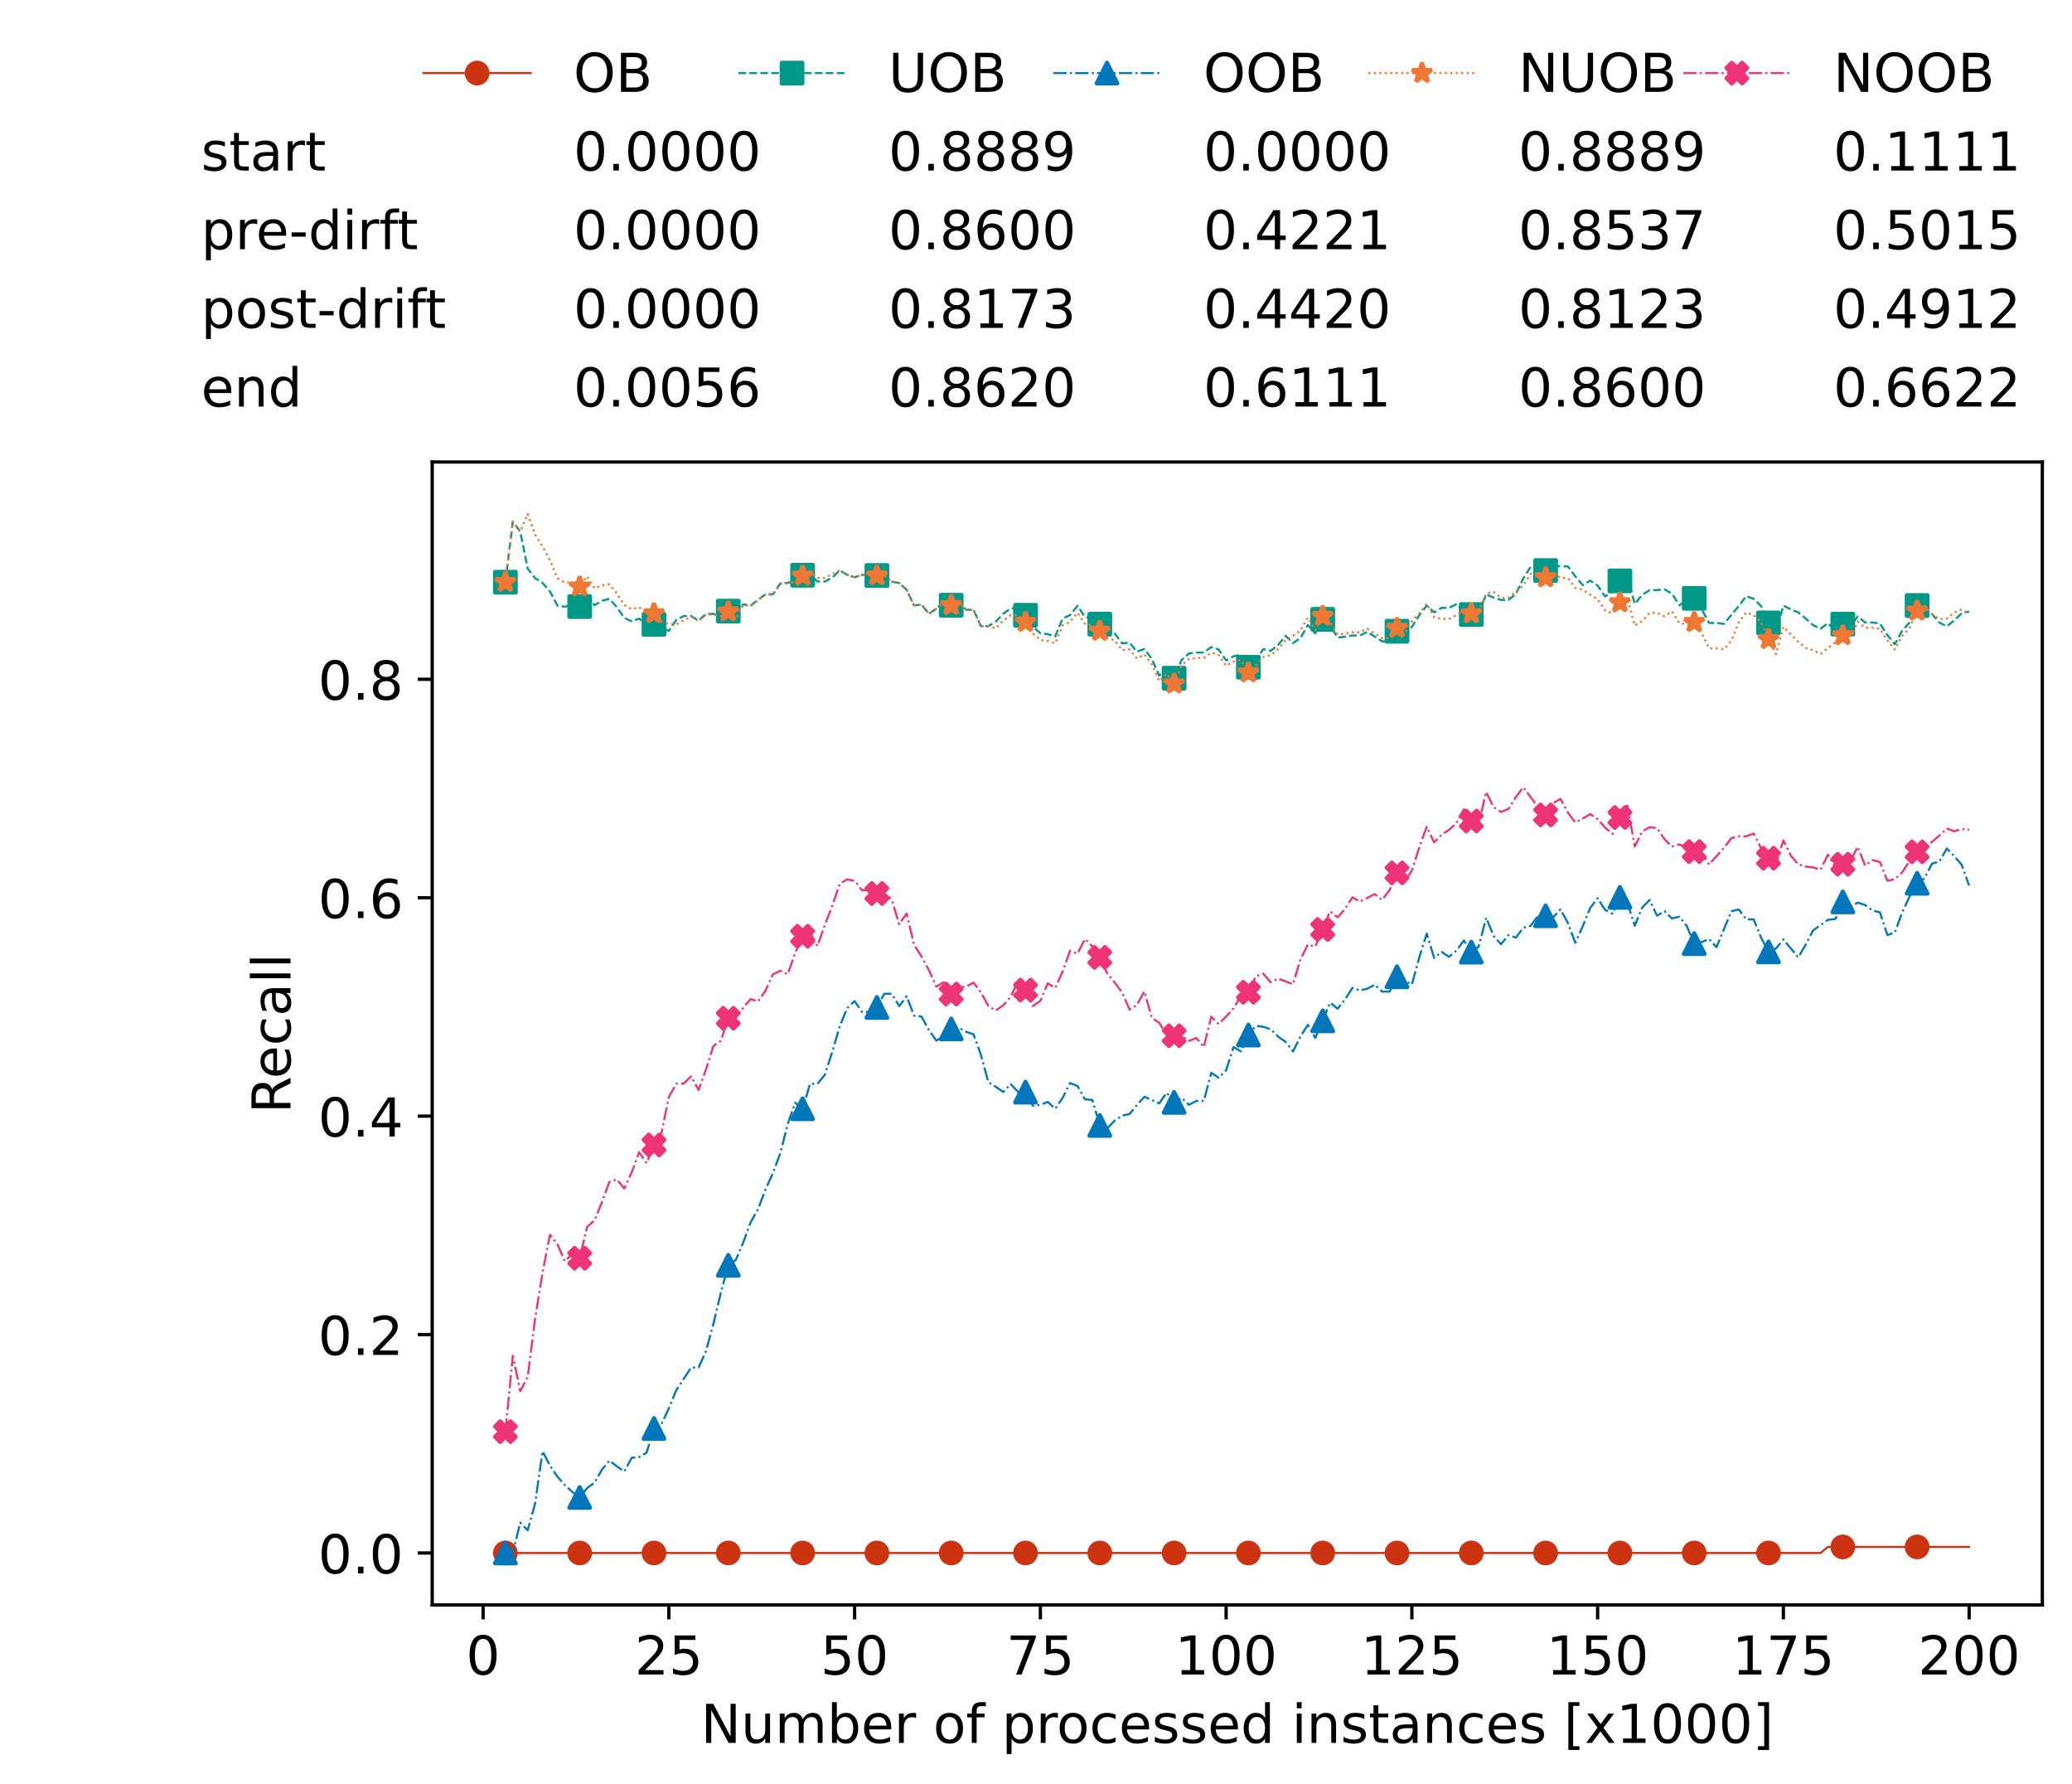<?xml version="1.0" encoding="utf-8" standalone="no"?>
<!DOCTYPE svg PUBLIC "-//W3C//DTD SVG 1.1//EN"
  "http://www.w3.org/Graphics/SVG/1.1/DTD/svg11.dtd">
<!-- Created with matplotlib (https://matplotlib.org/) -->
<svg height="432.615pt" version="1.1" viewBox="0 0 502.65 432.615" width="502.65pt" xmlns="http://www.w3.org/2000/svg" xmlns:xlink="http://www.w3.org/1999/xlink">
 <defs>
  <style type="text/css">*{stroke-linecap:butt;stroke-linejoin:round;}</style>
 </defs>
 <g id="figure_1">
  <g id="patch_1">
   <path d="M 0 432.615 
L 502.65 432.615 
L 502.65 0 
L 0 0 
z
" style="fill:#ffffff;"/>
  </g>
  <g id="axes_1">
   <g id="patch_2">
    <path d="M 104.85 389.252 
L 495.45 389.252 
L 495.45 112.052 
L 104.85 112.052 
z
" style="fill:#ffffff;"/>
   </g>
   <g id="matplotlib.axis_1">
    <g id="xtick_1">
     <g id="line2d_1">
      <defs>
       <path d="M 0 0 
L 0 3.5 
" id="m224657368a" style="stroke:#000000;stroke-width:0.8;"/>
      </defs>
      <g>
       <use style="stroke:#000000;stroke-width:0.8;" x="117.197" xlink:href="#m224657368a" y="389.252"/>
      </g>
     </g>
     <g id="text_1">
      <!-- 0 -->
      <g transform="translate(113.061 406.13)scale(0.13 -0.13)">
       <defs>
        <path d="M 31.781 66.406 
Q 24.172 66.406 20.328 58.906 
Q 16.5 51.422 16.5 36.375 
Q 16.5 21.391 20.328 13.891 
Q 24.172 6.391 31.781 6.391 
Q 39.453 6.391 43.281 13.891 
Q 47.125 21.391 47.125 36.375 
Q 47.125 51.422 43.281 58.906 
Q 39.453 66.406 31.781 66.406 
z
M 31.781 74.219 
Q 44.047 74.219 50.516 64.516 
Q 56.984 54.828 56.984 36.375 
Q 56.984 17.969 50.516 8.266 
Q 44.047 -1.422 31.781 -1.422 
Q 19.531 -1.422 13.062 8.266 
Q 6.594 17.969 6.594 36.375 
Q 6.594 54.828 13.062 64.516 
Q 19.531 74.219 31.781 74.219 
z
" id="DejaVuSans-48"/>
       </defs>
       <use xlink:href="#DejaVuSans-48"/>
      </g>
     </g>
    </g>
    <g id="xtick_2">
     <g id="line2d_2">
      <g>
       <use style="stroke:#000000;stroke-width:0.8;" x="162.259" xlink:href="#m224657368a" y="389.252"/>
      </g>
     </g>
     <g id="text_2">
      <!-- 25 -->
      <g transform="translate(153.988 406.13)scale(0.13 -0.13)">
       <defs>
        <path d="M 19.188 8.297 
L 53.609 8.297 
L 53.609 0 
L 7.328 0 
L 7.328 8.297 
Q 12.938 14.109 22.625 23.891 
Q 32.328 33.688 34.812 36.531 
Q 39.547 41.844 41.422 45.531 
Q 43.312 49.219 43.312 52.781 
Q 43.312 58.594 39.234 62.25 
Q 35.156 65.922 28.609 65.922 
Q 23.969 65.922 18.812 64.312 
Q 13.672 62.703 7.812 59.422 
L 7.812 69.391 
Q 13.766 71.781 18.938 73 
Q 24.125 74.219 28.422 74.219 
Q 39.75 74.219 46.484 68.547 
Q 53.219 62.891 53.219 53.422 
Q 53.219 48.922 51.531 44.891 
Q 49.859 40.875 45.406 35.406 
Q 44.188 33.984 37.641 27.219 
Q 31.109 20.453 19.188 8.297 
z
" id="DejaVuSans-50"/>
        <path d="M 10.797 72.906 
L 49.516 72.906 
L 49.516 64.594 
L 19.828 64.594 
L 19.828 46.734 
Q 21.969 47.469 24.109 47.828 
Q 26.266 48.188 28.422 48.188 
Q 40.625 48.188 47.75 41.5 
Q 54.891 34.812 54.891 23.391 
Q 54.891 11.625 47.562 5.094 
Q 40.234 -1.422 26.906 -1.422 
Q 22.312 -1.422 17.547 -0.641 
Q 12.797 0.141 7.719 1.703 
L 7.719 11.625 
Q 12.109 9.234 16.797 8.062 
Q 21.484 6.891 26.703 6.891 
Q 35.156 6.891 40.078 11.328 
Q 45.016 15.766 45.016 23.391 
Q 45.016 31 40.078 35.438 
Q 35.156 39.891 26.703 39.891 
Q 22.75 39.891 18.812 39.016 
Q 14.891 38.141 10.797 36.281 
z
" id="DejaVuSans-53"/>
       </defs>
       <use xlink:href="#DejaVuSans-50"/>
       <use x="63.623" xlink:href="#DejaVuSans-53"/>
      </g>
     </g>
    </g>
    <g id="xtick_3">
     <g id="line2d_3">
      <g>
       <use style="stroke:#000000;stroke-width:0.8;" x="207.322" xlink:href="#m224657368a" y="389.252"/>
      </g>
     </g>
     <g id="text_3">
      <!-- 50 -->
      <g transform="translate(199.05 406.13)scale(0.13 -0.13)">
       <use xlink:href="#DejaVuSans-53"/>
       <use x="63.623" xlink:href="#DejaVuSans-48"/>
      </g>
     </g>
    </g>
    <g id="xtick_4">
     <g id="line2d_4">
      <g>
       <use style="stroke:#000000;stroke-width:0.8;" x="252.384" xlink:href="#m224657368a" y="389.252"/>
      </g>
     </g>
     <g id="text_4">
      <!-- 75 -->
      <g transform="translate(244.113 406.13)scale(0.13 -0.13)">
       <defs>
        <path d="M 8.203 72.906 
L 55.078 72.906 
L 55.078 68.703 
L 28.609 0 
L 18.312 0 
L 43.219 64.594 
L 8.203 64.594 
z
" id="DejaVuSans-55"/>
       </defs>
       <use xlink:href="#DejaVuSans-55"/>
       <use x="63.623" xlink:href="#DejaVuSans-53"/>
      </g>
     </g>
    </g>
    <g id="xtick_5">
     <g id="line2d_5">
      <g>
       <use style="stroke:#000000;stroke-width:0.8;" x="297.446" xlink:href="#m224657368a" y="389.252"/>
      </g>
     </g>
     <g id="text_5">
      <!-- 100 -->
      <g transform="translate(285.039 406.13)scale(0.13 -0.13)">
       <defs>
        <path d="M 12.406 8.297 
L 28.516 8.297 
L 28.516 63.922 
L 10.984 60.406 
L 10.984 69.391 
L 28.422 72.906 
L 38.281 72.906 
L 38.281 8.297 
L 54.391 8.297 
L 54.391 0 
L 12.406 0 
z
" id="DejaVuSans-49"/>
       </defs>
       <use xlink:href="#DejaVuSans-49"/>
       <use x="63.623" xlink:href="#DejaVuSans-48"/>
       <use x="127.246" xlink:href="#DejaVuSans-48"/>
      </g>
     </g>
    </g>
    <g id="xtick_6">
     <g id="line2d_6">
      <g>
       <use style="stroke:#000000;stroke-width:0.8;" x="342.509" xlink:href="#m224657368a" y="389.252"/>
      </g>
     </g>
     <g id="text_6">
      <!-- 125 -->
      <g transform="translate(330.102 406.13)scale(0.13 -0.13)">
       <use xlink:href="#DejaVuSans-49"/>
       <use x="63.623" xlink:href="#DejaVuSans-50"/>
       <use x="127.246" xlink:href="#DejaVuSans-53"/>
      </g>
     </g>
    </g>
    <g id="xtick_7">
     <g id="line2d_7">
      <g>
       <use style="stroke:#000000;stroke-width:0.8;" x="387.571" xlink:href="#m224657368a" y="389.252"/>
      </g>
     </g>
     <g id="text_7">
      <!-- 150 -->
      <g transform="translate(375.164 406.13)scale(0.13 -0.13)">
       <use xlink:href="#DejaVuSans-49"/>
       <use x="63.623" xlink:href="#DejaVuSans-53"/>
       <use x="127.246" xlink:href="#DejaVuSans-48"/>
      </g>
     </g>
    </g>
    <g id="xtick_8">
     <g id="line2d_8">
      <g>
       <use style="stroke:#000000;stroke-width:0.8;" x="432.633" xlink:href="#m224657368a" y="389.252"/>
      </g>
     </g>
     <g id="text_8">
      <!-- 175 -->
      <g transform="translate(420.226 406.13)scale(0.13 -0.13)">
       <use xlink:href="#DejaVuSans-49"/>
       <use x="63.623" xlink:href="#DejaVuSans-55"/>
       <use x="127.246" xlink:href="#DejaVuSans-53"/>
      </g>
     </g>
    </g>
    <g id="xtick_9">
     <g id="line2d_9">
      <g>
       <use style="stroke:#000000;stroke-width:0.8;" x="477.695" xlink:href="#m224657368a" y="389.252"/>
      </g>
     </g>
     <g id="text_9">
      <!-- 200 -->
      <g transform="translate(465.289 406.13)scale(0.13 -0.13)">
       <use xlink:href="#DejaVuSans-50"/>
       <use x="63.623" xlink:href="#DejaVuSans-48"/>
       <use x="127.246" xlink:href="#DejaVuSans-48"/>
      </g>
     </g>
    </g>
    <g id="text_10">
     <!-- Number of processed instances [x1000] -->
     <g transform="translate(170.025 422.711)scale(0.13 -0.13)">
      <defs>
       <path d="M 9.812 72.906 
L 23.094 72.906 
L 55.422 11.922 
L 55.422 72.906 
L 64.984 72.906 
L 64.984 0 
L 51.703 0 
L 19.391 60.984 
L 19.391 0 
L 9.812 0 
z
" id="DejaVuSans-78"/>
       <path d="M 8.5 21.578 
L 8.5 54.688 
L 17.484 54.688 
L 17.484 21.922 
Q 17.484 14.156 20.5 10.266 
Q 23.531 6.391 29.594 6.391 
Q 36.859 6.391 41.078 11.031 
Q 45.312 15.672 45.312 23.688 
L 45.312 54.688 
L 54.297 54.688 
L 54.297 0 
L 45.312 0 
L 45.312 8.406 
Q 42.047 3.422 37.719 1 
Q 33.406 -1.422 27.688 -1.422 
Q 18.266 -1.422 13.375 4.438 
Q 8.5 10.297 8.5 21.578 
z
M 31.109 56 
z
" id="DejaVuSans-117"/>
       <path d="M 52 44.188 
Q 55.375 50.25 60.062 53.125 
Q 64.75 56 71.094 56 
Q 79.641 56 84.281 50.016 
Q 88.922 44.047 88.922 33.016 
L 88.922 0 
L 79.891 0 
L 79.891 32.719 
Q 79.891 40.578 77.094 44.375 
Q 74.312 48.188 68.609 48.188 
Q 61.625 48.188 57.562 43.547 
Q 53.516 38.922 53.516 30.906 
L 53.516 0 
L 44.484 0 
L 44.484 32.719 
Q 44.484 40.625 41.703 44.406 
Q 38.922 48.188 33.109 48.188 
Q 26.219 48.188 22.156 43.531 
Q 18.109 38.875 18.109 30.906 
L 18.109 0 
L 9.078 0 
L 9.078 54.688 
L 18.109 54.688 
L 18.109 46.188 
Q 21.188 51.219 25.484 53.609 
Q 29.781 56 35.688 56 
Q 41.656 56 45.828 52.969 
Q 50 49.953 52 44.188 
z
" id="DejaVuSans-109"/>
       <path d="M 48.688 27.297 
Q 48.688 37.203 44.609 42.844 
Q 40.531 48.484 33.406 48.484 
Q 26.266 48.484 22.188 42.844 
Q 18.109 37.203 18.109 27.297 
Q 18.109 17.391 22.188 11.75 
Q 26.266 6.109 33.406 6.109 
Q 40.531 6.109 44.609 11.75 
Q 48.688 17.391 48.688 27.297 
z
M 18.109 46.391 
Q 20.953 51.266 25.266 53.625 
Q 29.594 56 35.594 56 
Q 45.562 56 51.781 48.094 
Q 58.016 40.188 58.016 27.297 
Q 58.016 14.406 51.781 6.484 
Q 45.562 -1.422 35.594 -1.422 
Q 29.594 -1.422 25.266 0.953 
Q 20.953 3.328 18.109 8.203 
L 18.109 0 
L 9.078 0 
L 9.078 75.984 
L 18.109 75.984 
z
" id="DejaVuSans-98"/>
       <path d="M 56.203 29.594 
L 56.203 25.203 
L 14.891 25.203 
Q 15.484 15.922 20.484 11.062 
Q 25.484 6.203 34.422 6.203 
Q 39.594 6.203 44.453 7.469 
Q 49.312 8.734 54.109 11.281 
L 54.109 2.781 
Q 49.266 0.734 44.188 -0.344 
Q 39.109 -1.422 33.891 -1.422 
Q 20.797 -1.422 13.156 6.188 
Q 5.516 13.812 5.516 26.812 
Q 5.516 40.234 12.766 48.109 
Q 20.016 56 32.328 56 
Q 43.359 56 49.781 48.891 
Q 56.203 41.797 56.203 29.594 
z
M 47.219 32.234 
Q 47.125 39.594 43.094 43.984 
Q 39.062 48.391 32.422 48.391 
Q 24.906 48.391 20.391 44.141 
Q 15.875 39.891 15.188 32.172 
z
" id="DejaVuSans-101"/>
       <path d="M 41.109 46.297 
Q 39.594 47.172 37.812 47.578 
Q 36.031 48 33.891 48 
Q 26.266 48 22.188 43.047 
Q 18.109 38.094 18.109 28.812 
L 18.109 0 
L 9.078 0 
L 9.078 54.688 
L 18.109 54.688 
L 18.109 46.188 
Q 20.953 51.172 25.484 53.578 
Q 30.031 56 36.531 56 
Q 37.453 56 38.578 55.875 
Q 39.703 55.766 41.062 55.516 
z
" id="DejaVuSans-114"/>
       <path id="DejaVuSans-32"/>
       <path d="M 30.609 48.391 
Q 23.391 48.391 19.188 42.75 
Q 14.984 37.109 14.984 27.297 
Q 14.984 17.484 19.156 11.844 
Q 23.344 6.203 30.609 6.203 
Q 37.797 6.203 41.984 11.859 
Q 46.188 17.531 46.188 27.297 
Q 46.188 37.016 41.984 42.703 
Q 37.797 48.391 30.609 48.391 
z
M 30.609 56 
Q 42.328 56 49.016 48.375 
Q 55.719 40.766 55.719 27.297 
Q 55.719 13.875 49.016 6.219 
Q 42.328 -1.422 30.609 -1.422 
Q 18.844 -1.422 12.172 6.219 
Q 5.516 13.875 5.516 27.297 
Q 5.516 40.766 12.172 48.375 
Q 18.844 56 30.609 56 
z
" id="DejaVuSans-111"/>
       <path d="M 37.109 75.984 
L 37.109 68.5 
L 28.516 68.5 
Q 23.688 68.5 21.797 66.547 
Q 19.922 64.594 19.922 59.516 
L 19.922 54.688 
L 34.719 54.688 
L 34.719 47.703 
L 19.922 47.703 
L 19.922 0 
L 10.891 0 
L 10.891 47.703 
L 2.297 47.703 
L 2.297 54.688 
L 10.891 54.688 
L 10.891 58.5 
Q 10.891 67.625 15.141 71.797 
Q 19.391 75.984 28.609 75.984 
z
" id="DejaVuSans-102"/>
       <path d="M 18.109 8.203 
L 18.109 -20.797 
L 9.078 -20.797 
L 9.078 54.688 
L 18.109 54.688 
L 18.109 46.391 
Q 20.953 51.266 25.266 53.625 
Q 29.594 56 35.594 56 
Q 45.562 56 51.781 48.094 
Q 58.016 40.188 58.016 27.297 
Q 58.016 14.406 51.781 6.484 
Q 45.562 -1.422 35.594 -1.422 
Q 29.594 -1.422 25.266 0.953 
Q 20.953 3.328 18.109 8.203 
z
M 48.688 27.297 
Q 48.688 37.203 44.609 42.844 
Q 40.531 48.484 33.406 48.484 
Q 26.266 48.484 22.188 42.844 
Q 18.109 37.203 18.109 27.297 
Q 18.109 17.391 22.188 11.75 
Q 26.266 6.109 33.406 6.109 
Q 40.531 6.109 44.609 11.75 
Q 48.688 17.391 48.688 27.297 
z
" id="DejaVuSans-112"/>
       <path d="M 48.781 52.594 
L 48.781 44.188 
Q 44.969 46.297 41.141 47.344 
Q 37.312 48.391 33.406 48.391 
Q 24.656 48.391 19.812 42.844 
Q 14.984 37.312 14.984 27.297 
Q 14.984 17.281 19.812 11.734 
Q 24.656 6.203 33.406 6.203 
Q 37.312 6.203 41.141 7.25 
Q 44.969 8.297 48.781 10.406 
L 48.781 2.094 
Q 45.016 0.344 40.984 -0.531 
Q 36.969 -1.422 32.422 -1.422 
Q 20.062 -1.422 12.781 6.344 
Q 5.516 14.109 5.516 27.297 
Q 5.516 40.672 12.859 48.328 
Q 20.219 56 33.016 56 
Q 37.156 56 41.109 55.141 
Q 45.062 54.297 48.781 52.594 
z
" id="DejaVuSans-99"/>
       <path d="M 44.281 53.078 
L 44.281 44.578 
Q 40.484 46.531 36.375 47.5 
Q 32.281 48.484 27.875 48.484 
Q 21.188 48.484 17.844 46.438 
Q 14.5 44.391 14.5 40.281 
Q 14.5 37.156 16.891 35.375 
Q 19.281 33.594 26.516 31.984 
L 29.594 31.297 
Q 39.156 29.25 43.188 25.516 
Q 47.219 21.781 47.219 15.094 
Q 47.219 7.469 41.188 3.016 
Q 35.156 -1.422 24.609 -1.422 
Q 20.219 -1.422 15.453 -0.562 
Q 10.688 0.297 5.422 2 
L 5.422 11.281 
Q 10.406 8.688 15.234 7.391 
Q 20.062 6.109 24.812 6.109 
Q 31.156 6.109 34.562 8.281 
Q 37.984 10.453 37.984 14.406 
Q 37.984 18.062 35.516 20.016 
Q 33.062 21.969 24.703 23.781 
L 21.578 24.516 
Q 13.234 26.266 9.516 29.906 
Q 5.812 33.547 5.812 39.891 
Q 5.812 47.609 11.281 51.797 
Q 16.75 56 26.812 56 
Q 31.781 56 36.172 55.266 
Q 40.578 54.547 44.281 53.078 
z
" id="DejaVuSans-115"/>
       <path d="M 45.406 46.391 
L 45.406 75.984 
L 54.391 75.984 
L 54.391 0 
L 45.406 0 
L 45.406 8.203 
Q 42.578 3.328 38.25 0.953 
Q 33.938 -1.422 27.875 -1.422 
Q 17.969 -1.422 11.734 6.484 
Q 5.516 14.406 5.516 27.297 
Q 5.516 40.188 11.734 48.094 
Q 17.969 56 27.875 56 
Q 33.938 56 38.25 53.625 
Q 42.578 51.266 45.406 46.391 
z
M 14.797 27.297 
Q 14.797 17.391 18.875 11.75 
Q 22.953 6.109 30.078 6.109 
Q 37.203 6.109 41.297 11.75 
Q 45.406 17.391 45.406 27.297 
Q 45.406 37.203 41.297 42.844 
Q 37.203 48.484 30.078 48.484 
Q 22.953 48.484 18.875 42.844 
Q 14.797 37.203 14.797 27.297 
z
" id="DejaVuSans-100"/>
       <path d="M 9.422 54.688 
L 18.406 54.688 
L 18.406 0 
L 9.422 0 
z
M 9.422 75.984 
L 18.406 75.984 
L 18.406 64.594 
L 9.422 64.594 
z
" id="DejaVuSans-105"/>
       <path d="M 54.891 33.016 
L 54.891 0 
L 45.906 0 
L 45.906 32.719 
Q 45.906 40.484 42.875 44.328 
Q 39.844 48.188 33.797 48.188 
Q 26.516 48.188 22.312 43.547 
Q 18.109 38.922 18.109 30.906 
L 18.109 0 
L 9.078 0 
L 9.078 54.688 
L 18.109 54.688 
L 18.109 46.188 
Q 21.344 51.125 25.703 53.562 
Q 30.078 56 35.797 56 
Q 45.219 56 50.047 50.172 
Q 54.891 44.344 54.891 33.016 
z
" id="DejaVuSans-110"/>
       <path d="M 18.312 70.219 
L 18.312 54.688 
L 36.812 54.688 
L 36.812 47.703 
L 18.312 47.703 
L 18.312 18.016 
Q 18.312 11.328 20.141 9.422 
Q 21.969 7.516 27.594 7.516 
L 36.812 7.516 
L 36.812 0 
L 27.594 0 
Q 17.188 0 13.234 3.875 
Q 9.281 7.766 9.281 18.016 
L 9.281 47.703 
L 2.688 47.703 
L 2.688 54.688 
L 9.281 54.688 
L 9.281 70.219 
z
" id="DejaVuSans-116"/>
       <path d="M 34.281 27.484 
Q 23.391 27.484 19.188 25 
Q 14.984 22.516 14.984 16.5 
Q 14.984 11.719 18.141 8.906 
Q 21.297 6.109 26.703 6.109 
Q 34.188 6.109 38.703 11.406 
Q 43.219 16.703 43.219 25.484 
L 43.219 27.484 
z
M 52.203 31.203 
L 52.203 0 
L 43.219 0 
L 43.219 8.297 
Q 40.141 3.328 35.547 0.953 
Q 30.953 -1.422 24.312 -1.422 
Q 15.922 -1.422 10.953 3.297 
Q 6 8.016 6 15.922 
Q 6 25.141 12.172 29.828 
Q 18.359 34.516 30.609 34.516 
L 43.219 34.516 
L 43.219 35.406 
Q 43.219 41.609 39.141 45 
Q 35.062 48.391 27.688 48.391 
Q 23 48.391 18.547 47.266 
Q 14.109 46.141 10.016 43.891 
L 10.016 52.203 
Q 14.938 54.109 19.578 55.047 
Q 24.219 56 28.609 56 
Q 40.484 56 46.344 49.844 
Q 52.203 43.703 52.203 31.203 
z
" id="DejaVuSans-97"/>
       <path d="M 8.594 75.984 
L 29.297 75.984 
L 29.297 69 
L 17.578 69 
L 17.578 -6.203 
L 29.297 -6.203 
L 29.297 -13.188 
L 8.594 -13.188 
z
" id="DejaVuSans-91"/>
       <path d="M 54.891 54.688 
L 35.109 28.078 
L 55.906 0 
L 45.312 0 
L 29.391 21.484 
L 13.484 0 
L 2.875 0 
L 24.125 28.609 
L 4.688 54.688 
L 15.281 54.688 
L 29.781 35.203 
L 44.281 54.688 
z
" id="DejaVuSans-120"/>
       <path d="M 30.422 75.984 
L 30.422 -13.188 
L 9.719 -13.188 
L 9.719 -6.203 
L 21.391 -6.203 
L 21.391 69 
L 9.719 69 
L 9.719 75.984 
z
" id="DejaVuSans-93"/>
      </defs>
      <use xlink:href="#DejaVuSans-78"/>
      <use x="74.805" xlink:href="#DejaVuSans-117"/>
      <use x="138.184" xlink:href="#DejaVuSans-109"/>
      <use x="235.596" xlink:href="#DejaVuSans-98"/>
      <use x="299.072" xlink:href="#DejaVuSans-101"/>
      <use x="360.596" xlink:href="#DejaVuSans-114"/>
      <use x="401.709" xlink:href="#DejaVuSans-32"/>
      <use x="433.496" xlink:href="#DejaVuSans-111"/>
      <use x="494.678" xlink:href="#DejaVuSans-102"/>
      <use x="529.883" xlink:href="#DejaVuSans-32"/>
      <use x="561.67" xlink:href="#DejaVuSans-112"/>
      <use x="625.146" xlink:href="#DejaVuSans-114"/>
      <use x="664.01" xlink:href="#DejaVuSans-111"/>
      <use x="725.191" xlink:href="#DejaVuSans-99"/>
      <use x="780.172" xlink:href="#DejaVuSans-101"/>
      <use x="841.695" xlink:href="#DejaVuSans-115"/>
      <use x="893.795" xlink:href="#DejaVuSans-115"/>
      <use x="945.895" xlink:href="#DejaVuSans-101"/>
      <use x="1007.418" xlink:href="#DejaVuSans-100"/>
      <use x="1070.895" xlink:href="#DejaVuSans-32"/>
      <use x="1102.682" xlink:href="#DejaVuSans-105"/>
      <use x="1130.465" xlink:href="#DejaVuSans-110"/>
      <use x="1193.844" xlink:href="#DejaVuSans-115"/>
      <use x="1245.943" xlink:href="#DejaVuSans-116"/>
      <use x="1285.152" xlink:href="#DejaVuSans-97"/>
      <use x="1346.432" xlink:href="#DejaVuSans-110"/>
      <use x="1409.811" xlink:href="#DejaVuSans-99"/>
      <use x="1464.791" xlink:href="#DejaVuSans-101"/>
      <use x="1526.314" xlink:href="#DejaVuSans-115"/>
      <use x="1578.414" xlink:href="#DejaVuSans-32"/>
      <use x="1610.201" xlink:href="#DejaVuSans-91"/>
      <use x="1649.215" xlink:href="#DejaVuSans-120"/>
      <use x="1708.395" xlink:href="#DejaVuSans-49"/>
      <use x="1772.018" xlink:href="#DejaVuSans-48"/>
      <use x="1835.641" xlink:href="#DejaVuSans-48"/>
      <use x="1899.264" xlink:href="#DejaVuSans-48"/>
      <use x="1962.887" xlink:href="#DejaVuSans-93"/>
     </g>
    </g>
   </g>
   <g id="matplotlib.axis_2">
    <g id="ytick_1">
     <g id="line2d_10">
      <defs>
       <path d="M 0 0 
L -3.5 0 
" id="m599cfe6e84" style="stroke:#000000;stroke-width:0.8;"/>
      </defs>
      <g>
       <use style="stroke:#000000;stroke-width:0.8;" x="104.85" xlink:href="#m599cfe6e84" y="376.652"/>
      </g>
     </g>
     <g id="text_11">
      <!-- 0.0 -->
      <g transform="translate(77.176 381.591)scale(0.13 -0.13)">
       <defs>
        <path d="M 10.688 12.406 
L 21 12.406 
L 21 0 
L 10.688 0 
z
" id="DejaVuSans-46"/>
       </defs>
       <use xlink:href="#DejaVuSans-48"/>
       <use x="63.623" xlink:href="#DejaVuSans-46"/>
       <use x="95.41" xlink:href="#DejaVuSans-48"/>
      </g>
     </g>
    </g>
    <g id="ytick_2">
     <g id="line2d_11">
      <g>
       <use style="stroke:#000000;stroke-width:0.8;" x="104.85" xlink:href="#m599cfe6e84" y="323.677"/>
      </g>
     </g>
     <g id="text_12">
      <!-- 0.2 -->
      <g transform="translate(77.176 328.616)scale(0.13 -0.13)">
       <use xlink:href="#DejaVuSans-48"/>
       <use x="63.623" xlink:href="#DejaVuSans-46"/>
       <use x="95.41" xlink:href="#DejaVuSans-50"/>
      </g>
     </g>
    </g>
    <g id="ytick_3">
     <g id="line2d_12">
      <g>
       <use style="stroke:#000000;stroke-width:0.8;" x="104.85" xlink:href="#m599cfe6e84" y="270.701"/>
      </g>
     </g>
     <g id="text_13">
      <!-- 0.4 -->
      <g transform="translate(77.176 275.64)scale(0.13 -0.13)">
       <defs>
        <path d="M 37.797 64.312 
L 12.891 25.391 
L 37.797 25.391 
z
M 35.203 72.906 
L 47.609 72.906 
L 47.609 25.391 
L 58.016 25.391 
L 58.016 17.188 
L 47.609 17.188 
L 47.609 0 
L 37.797 0 
L 37.797 17.188 
L 4.891 17.188 
L 4.891 26.703 
z
" id="DejaVuSans-52"/>
       </defs>
       <use xlink:href="#DejaVuSans-48"/>
       <use x="63.623" xlink:href="#DejaVuSans-46"/>
       <use x="95.41" xlink:href="#DejaVuSans-52"/>
      </g>
     </g>
    </g>
    <g id="ytick_4">
     <g id="line2d_13">
      <g>
       <use style="stroke:#000000;stroke-width:0.8;" x="104.85" xlink:href="#m599cfe6e84" y="217.726"/>
      </g>
     </g>
     <g id="text_14">
      <!-- 0.6 -->
      <g transform="translate(77.176 222.665)scale(0.13 -0.13)">
       <defs>
        <path d="M 33.016 40.375 
Q 26.375 40.375 22.484 35.828 
Q 18.609 31.297 18.609 23.391 
Q 18.609 15.531 22.484 10.953 
Q 26.375 6.391 33.016 6.391 
Q 39.656 6.391 43.531 10.953 
Q 47.406 15.531 47.406 23.391 
Q 47.406 31.297 43.531 35.828 
Q 39.656 40.375 33.016 40.375 
z
M 52.594 71.297 
L 52.594 62.312 
Q 48.875 64.062 45.094 64.984 
Q 41.312 65.922 37.594 65.922 
Q 27.828 65.922 22.672 59.328 
Q 17.531 52.734 16.797 39.406 
Q 19.672 43.656 24.016 45.922 
Q 28.375 48.188 33.594 48.188 
Q 44.578 48.188 50.953 41.516 
Q 57.328 34.859 57.328 23.391 
Q 57.328 12.156 50.688 5.359 
Q 44.047 -1.422 33.016 -1.422 
Q 20.359 -1.422 13.672 8.266 
Q 6.984 17.969 6.984 36.375 
Q 6.984 53.656 15.188 63.938 
Q 23.391 74.219 37.203 74.219 
Q 40.922 74.219 44.703 73.484 
Q 48.484 72.75 52.594 71.297 
z
" id="DejaVuSans-54"/>
       </defs>
       <use xlink:href="#DejaVuSans-48"/>
       <use x="63.623" xlink:href="#DejaVuSans-46"/>
       <use x="95.41" xlink:href="#DejaVuSans-54"/>
      </g>
     </g>
    </g>
    <g id="ytick_5">
     <g id="line2d_14">
      <g>
       <use style="stroke:#000000;stroke-width:0.8;" x="104.85" xlink:href="#m599cfe6e84" y="164.751"/>
      </g>
     </g>
     <g id="text_15">
      <!-- 0.8 -->
      <g transform="translate(77.176 169.69)scale(0.13 -0.13)">
       <defs>
        <path d="M 31.781 34.625 
Q 24.75 34.625 20.719 30.859 
Q 16.703 27.094 16.703 20.516 
Q 16.703 13.922 20.719 10.156 
Q 24.75 6.391 31.781 6.391 
Q 38.812 6.391 42.859 10.172 
Q 46.922 13.969 46.922 20.516 
Q 46.922 27.094 42.891 30.859 
Q 38.875 34.625 31.781 34.625 
z
M 21.922 38.812 
Q 15.578 40.375 12.031 44.719 
Q 8.5 49.078 8.5 55.328 
Q 8.5 64.062 14.719 69.141 
Q 20.953 74.219 31.781 74.219 
Q 42.672 74.219 48.875 69.141 
Q 55.078 64.062 55.078 55.328 
Q 55.078 49.078 51.531 44.719 
Q 48 40.375 41.703 38.812 
Q 48.828 37.156 52.797 32.312 
Q 56.781 27.484 56.781 20.516 
Q 56.781 9.906 50.312 4.234 
Q 43.844 -1.422 31.781 -1.422 
Q 19.734 -1.422 13.25 4.234 
Q 6.781 9.906 6.781 20.516 
Q 6.781 27.484 10.781 32.312 
Q 14.797 37.156 21.922 38.812 
z
M 18.312 54.391 
Q 18.312 48.734 21.844 45.562 
Q 25.391 42.391 31.781 42.391 
Q 38.141 42.391 41.719 45.562 
Q 45.312 48.734 45.312 54.391 
Q 45.312 60.062 41.719 63.234 
Q 38.141 66.406 31.781 66.406 
Q 25.391 66.406 21.844 63.234 
Q 18.312 60.062 18.312 54.391 
z
" id="DejaVuSans-56"/>
       </defs>
       <use xlink:href="#DejaVuSans-48"/>
       <use x="63.623" xlink:href="#DejaVuSans-46"/>
       <use x="95.41" xlink:href="#DejaVuSans-56"/>
      </g>
     </g>
    </g>
    <g id="text_16">
     <!-- Recall -->
     <g transform="translate(70.472 270.044)rotate(-90)scale(0.13 -0.13)">
      <defs>
       <path d="M 44.391 34.188 
Q 47.562 33.109 50.562 29.594 
Q 53.562 26.078 56.594 19.922 
L 66.609 0 
L 56 0 
L 46.688 18.703 
Q 43.062 26.031 39.672 28.422 
Q 36.281 30.812 30.422 30.812 
L 19.672 30.812 
L 19.672 0 
L 9.812 0 
L 9.812 72.906 
L 32.078 72.906 
Q 44.578 72.906 50.734 67.672 
Q 56.891 62.453 56.891 51.906 
Q 56.891 45.016 53.688 40.469 
Q 50.484 35.938 44.391 34.188 
z
M 19.672 64.797 
L 19.672 38.922 
L 32.078 38.922 
Q 39.203 38.922 42.844 42.219 
Q 46.484 45.516 46.484 51.906 
Q 46.484 58.297 42.844 61.547 
Q 39.203 64.797 32.078 64.797 
z
" id="DejaVuSans-82"/>
       <path d="M 9.422 75.984 
L 18.406 75.984 
L 18.406 0 
L 9.422 0 
z
" id="DejaVuSans-108"/>
      </defs>
      <use xlink:href="#DejaVuSans-82"/>
      <use x="64.982" xlink:href="#DejaVuSans-101"/>
      <use x="126.506" xlink:href="#DejaVuSans-99"/>
      <use x="181.486" xlink:href="#DejaVuSans-97"/>
      <use x="242.766" xlink:href="#DejaVuSans-108"/>
      <use x="270.549" xlink:href="#DejaVuSans-108"/>
     </g>
    </g>
   </g>
   <g id="line2d_15"/>
   <g id="line2d_16"/>
   <g id="line2d_17"/>
   <g id="line2d_18"/>
   <g id="line2d_19"/>
   <g id="line2d_20">
    <path clip-path="url(#p0756c4cf31)" d="M 122.605 376.652 
L 441.646 376.652 
L 443.448 375.18 
L 477.695 375.18 
L 477.695 375.18 
" style="fill:none;stroke:#cc3311;stroke-linecap:square;stroke-width:0.5;"/>
    <defs>
     <path d="M 0 2.5 
C 0.663 2.5 1.299 2.237 1.768 1.768 
C 2.237 1.299 2.5 0.663 2.5 0 
C 2.5 -0.663 2.237 -1.299 1.768 -1.768 
C 1.299 -2.237 0.663 -2.5 0 -2.5 
C -0.663 -2.5 -1.299 -2.237 -1.768 -1.768 
C -2.237 -1.299 -2.5 -0.663 -2.5 0 
C -2.5 0.663 -2.237 1.299 -1.768 1.768 
C -1.299 2.237 -0.663 2.5 0 2.5 
z
" id="m18528a4c66" style="stroke:#cc3311;"/>
    </defs>
    <g clip-path="url(#p0756c4cf31)">
     <use style="fill:#cc3311;stroke:#cc3311;" x="122.605" xlink:href="#m18528a4c66" y="376.652"/>
     <use style="fill:#cc3311;stroke:#cc3311;" x="140.629" xlink:href="#m18528a4c66" y="376.652"/>
     <use style="fill:#cc3311;stroke:#cc3311;" x="158.654" xlink:href="#m18528a4c66" y="376.652"/>
     <use style="fill:#cc3311;stroke:#cc3311;" x="176.679" xlink:href="#m18528a4c66" y="376.652"/>
     <use style="fill:#cc3311;stroke:#cc3311;" x="194.704" xlink:href="#m18528a4c66" y="376.652"/>
     <use style="fill:#cc3311;stroke:#cc3311;" x="212.729" xlink:href="#m18528a4c66" y="376.652"/>
     <use style="fill:#cc3311;stroke:#cc3311;" x="230.754" xlink:href="#m18528a4c66" y="376.652"/>
     <use style="fill:#cc3311;stroke:#cc3311;" x="248.779" xlink:href="#m18528a4c66" y="376.652"/>
     <use style="fill:#cc3311;stroke:#cc3311;" x="266.804" xlink:href="#m18528a4c66" y="376.652"/>
     <use style="fill:#cc3311;stroke:#cc3311;" x="284.829" xlink:href="#m18528a4c66" y="376.652"/>
     <use style="fill:#cc3311;stroke:#cc3311;" x="302.854" xlink:href="#m18528a4c66" y="376.652"/>
     <use style="fill:#cc3311;stroke:#cc3311;" x="320.879" xlink:href="#m18528a4c66" y="376.652"/>
     <use style="fill:#cc3311;stroke:#cc3311;" x="338.904" xlink:href="#m18528a4c66" y="376.652"/>
     <use style="fill:#cc3311;stroke:#cc3311;" x="356.928" xlink:href="#m18528a4c66" y="376.652"/>
     <use style="fill:#cc3311;stroke:#cc3311;" x="374.953" xlink:href="#m18528a4c66" y="376.652"/>
     <use style="fill:#cc3311;stroke:#cc3311;" x="392.978" xlink:href="#m18528a4c66" y="376.652"/>
     <use style="fill:#cc3311;stroke:#cc3311;" x="411.003" xlink:href="#m18528a4c66" y="376.652"/>
     <use style="fill:#cc3311;stroke:#cc3311;" x="429.028" xlink:href="#m18528a4c66" y="376.652"/>
     <use style="fill:#cc3311;stroke:#cc3311;" x="447.053" xlink:href="#m18528a4c66" y="375.18"/>
     <use style="fill:#cc3311;stroke:#cc3311;" x="465.078" xlink:href="#m18528a4c66" y="375.18"/>
    </g>
   </g>
   <g id="line2d_21"/>
   <g id="line2d_22"/>
   <g id="line2d_23"/>
   <g id="line2d_24"/>
   <g id="line2d_25">
    <path clip-path="url(#p0756c4cf31)" d="M 122.605 141.207 
L 124.407 126.491 
L 126.21 128.944 
L 128.012 137.896 
L 129.815 140.24 
L 131.617 141.382 
L 133.419 143.459 
L 135.222 146.856 
L 137.024 147.163 
L 138.827 146.567 
L 140.629 147.109 
L 142.432 144.164 
L 144.234 146.767 
L 146.037 145.723 
L 147.839 145.226 
L 149.642 147.274 
L 151.444 149.86 
L 153.247 150.687 
L 155.049 150.033 
L 156.852 151.431 
L 158.654 151.431 
L 160.457 152.45 
L 162.259 153.002 
L 164.062 150.353 
L 165.864 149.407 
L 167.667 149.407 
L 169.469 150.511 
L 171.272 148.892 
L 173.074 148.892 
L 174.877 149.313 
L 176.679 148.221 
L 178.482 149.876 
L 180.284 146.566 
L 182.087 146.871 
L 185.692 144.128 
L 187.494 144.128 
L 189.297 141.479 
L 191.099 141.359 
L 192.902 140.991 
L 194.704 139.519 
L 196.507 139.383 
L 198.309 141.039 
L 200.112 141.039 
L 201.914 140.093 
L 203.717 138.327 
L 205.519 139.431 
L 207.322 139.998 
L 209.124 139.431 
L 210.927 139.431 
L 212.729 139.588 
L 214.532 139.588 
L 216.334 141.06 
L 218.137 141.391 
L 219.939 143.046 
L 221.742 146.83 
L 223.544 146.641 
L 225.347 148.848 
L 227.149 147.645 
L 228.952 145.905 
L 230.754 146.788 
L 232.557 145.905 
L 234.359 147.892 
L 236.162 147.892 
L 237.964 151.865 
L 239.767 151.865 
L 241.569 150.761 
L 243.372 148.87 
L 245.174 147.545 
L 246.976 147.545 
L 248.779 149.23 
L 250.581 151.989 
L 252.384 153.574 
L 254.186 153.81 
L 255.989 154.362 
L 257.791 150.01 
L 259.594 149.169 
L 261.396 146.962 
L 263.199 149.611 
L 265.001 150.062 
L 266.804 151.387 
L 268.606 153.042 
L 270.409 153.631 
L 272.211 156.039 
L 274.014 155.85 
L 275.816 158.057 
L 277.619 157.395 
L 279.421 159.803 
L 281.224 163.878 
L 283.026 161.986 
L 284.829 164.495 
L 286.631 160.08 
L 288.434 158.496 
L 290.236 158.259 
L 292.039 158.259 
L 293.841 156.935 
L 295.644 157.523 
L 297.446 160.172 
L 299.249 159.179 
L 301.051 158.727 
L 302.854 161.818 
L 304.656 160.162 
L 306.459 157.429 
L 308.261 157.859 
L 310.064 156.413 
L 311.866 154.205 
L 313.669 155.971 
L 315.471 154.767 
L 317.274 151.575 
L 319.076 153.613 
L 320.879 150.207 
L 322.681 151.679 
L 324.484 154.622 
L 326.286 154.438 
L 328.089 154.122 
L 329.891 154.122 
L 331.694 153.239 
L 335.299 155.557 
L 337.101 155.557 
L 338.904 153.097 
L 340.706 154.422 
L 342.509 152.048 
L 344.311 149.21 
L 346.114 146.873 
L 347.916 148.528 
L 349.719 147.424 
L 351.521 147.424 
L 353.324 146.541 
L 355.126 148.288 
L 356.928 149.045 
L 358.731 148.592 
L 360.533 144.177 
L 362.336 144.913 
L 364.138 145.504 
L 365.941 145.504 
L 367.743 144.06 
L 369.546 140.276 
L 371.348 137.438 
L 373.151 137.438 
L 374.953 138.384 
L 376.756 137.059 
L 378.558 137.384 
L 380.361 137.384 
L 382.163 139.792 
L 383.966 141.92 
L 385.768 140.817 
L 387.571 142.021 
L 389.373 144.669 
L 391.176 143.534 
L 392.978 140.885 
L 394.781 139.867 
L 396.583 146.489 
L 398.386 144.281 
L 400.188 143.122 
L 401.991 143.122 
L 403.793 142.937 
L 405.596 143.956 
L 407.398 146.794 
L 409.201 145.59 
L 411.003 145.117 
L 412.806 147.766 
L 414.608 151.077 
L 416.411 151.077 
L 418.213 151.317 
L 421.818 146.982 
L 423.621 144.574 
L 425.423 145.236 
L 427.226 147.002 
L 429.028 151.077 
L 430.831 153.485 
L 432.633 146.863 
L 434.436 147.809 
L 436.238 148.522 
L 438.041 149.993 
L 439.843 151.623 
L 441.646 152.497 
L 443.448 151.13 
L 445.251 153.022 
L 447.053 151.367 
L 448.856 152.029 
L 450.658 149.506 
L 452.461 150.978 
L 454.263 150.978 
L 456.066 151.214 
L 457.868 154.052 
L 459.671 156.26 
L 461.473 152.949 
L 463.276 150.942 
L 465.078 146.867 
L 466.881 146.867 
L 470.485 151.015 
L 472.288 151.92 
L 474.09 150.449 
L 475.893 148.746 
L 477.695 148.326 
L 477.695 148.326 
" style="fill:none;stroke:#009988;stroke-dasharray:1.85,0.8;stroke-dashoffset:0;stroke-width:0.5;"/>
    <defs>
     <path d="M -2.5 2.5 
L 2.5 2.5 
L 2.5 -2.5 
L -2.5 -2.5 
z
" id="m101b61d148" style="stroke:#009988;stroke-linejoin:miter;"/>
    </defs>
    <g clip-path="url(#p0756c4cf31)">
     <use style="fill:#009988;stroke:#009988;stroke-linejoin:miter;" x="122.605" xlink:href="#m101b61d148" y="141.207"/>
     <use style="fill:#009988;stroke:#009988;stroke-linejoin:miter;" x="140.629" xlink:href="#m101b61d148" y="147.109"/>
     <use style="fill:#009988;stroke:#009988;stroke-linejoin:miter;" x="158.654" xlink:href="#m101b61d148" y="151.431"/>
     <use style="fill:#009988;stroke:#009988;stroke-linejoin:miter;" x="176.679" xlink:href="#m101b61d148" y="148.221"/>
     <use style="fill:#009988;stroke:#009988;stroke-linejoin:miter;" x="194.704" xlink:href="#m101b61d148" y="139.519"/>
     <use style="fill:#009988;stroke:#009988;stroke-linejoin:miter;" x="212.729" xlink:href="#m101b61d148" y="139.588"/>
     <use style="fill:#009988;stroke:#009988;stroke-linejoin:miter;" x="230.754" xlink:href="#m101b61d148" y="146.788"/>
     <use style="fill:#009988;stroke:#009988;stroke-linejoin:miter;" x="248.779" xlink:href="#m101b61d148" y="149.23"/>
     <use style="fill:#009988;stroke:#009988;stroke-linejoin:miter;" x="266.804" xlink:href="#m101b61d148" y="151.387"/>
     <use style="fill:#009988;stroke:#009988;stroke-linejoin:miter;" x="284.829" xlink:href="#m101b61d148" y="164.495"/>
     <use style="fill:#009988;stroke:#009988;stroke-linejoin:miter;" x="302.854" xlink:href="#m101b61d148" y="161.818"/>
     <use style="fill:#009988;stroke:#009988;stroke-linejoin:miter;" x="320.879" xlink:href="#m101b61d148" y="150.207"/>
     <use style="fill:#009988;stroke:#009988;stroke-linejoin:miter;" x="338.904" xlink:href="#m101b61d148" y="153.097"/>
     <use style="fill:#009988;stroke:#009988;stroke-linejoin:miter;" x="356.928" xlink:href="#m101b61d148" y="149.045"/>
     <use style="fill:#009988;stroke:#009988;stroke-linejoin:miter;" x="374.953" xlink:href="#m101b61d148" y="138.384"/>
     <use style="fill:#009988;stroke:#009988;stroke-linejoin:miter;" x="392.978" xlink:href="#m101b61d148" y="140.885"/>
     <use style="fill:#009988;stroke:#009988;stroke-linejoin:miter;" x="411.003" xlink:href="#m101b61d148" y="145.117"/>
     <use style="fill:#009988;stroke:#009988;stroke-linejoin:miter;" x="429.028" xlink:href="#m101b61d148" y="151.077"/>
     <use style="fill:#009988;stroke:#009988;stroke-linejoin:miter;" x="447.053" xlink:href="#m101b61d148" y="151.367"/>
     <use style="fill:#009988;stroke:#009988;stroke-linejoin:miter;" x="465.078" xlink:href="#m101b61d148" y="146.867"/>
    </g>
   </g>
   <g id="line2d_26"/>
   <g id="line2d_27"/>
   <g id="line2d_28"/>
   <g id="line2d_29"/>
   <g id="line2d_30">
    <path clip-path="url(#p0756c4cf31)" d="M 122.605 376.652 
L 124.407 376.652 
L 126.21 369.294 
L 128.012 371.134 
L 129.815 364.669 
L 131.617 351.951 
L 133.419 355.48 
L 135.222 358.126 
L 137.024 360.185 
L 138.827 361.831 
L 140.629 363.179 
L 142.432 360.906 
L 144.234 359.57 
L 146.037 356.424 
L 147.839 354.241 
L 149.642 355.642 
L 151.444 356.877 
L 153.247 353.561 
L 155.049 353.383 
L 156.852 352.339 
L 158.654 346.453 
L 160.457 345.434 
L 162.259 341.571 
L 164.062 337.157 
L 167.667 331.67 
L 169.469 331.67 
L 171.272 327.697 
L 173.074 321.075 
L 174.877 313.507 
L 176.679 306.885 
L 178.482 305.612 
L 180.284 301.381 
L 182.087 296.491 
L 183.889 293.253 
L 185.692 288.524 
L 187.494 284.55 
L 189.297 279.694 
L 191.099 272.591 
L 192.902 267.441 
L 194.704 268.912 
L 196.507 262.867 
L 198.309 262.867 
L 200.112 260.66 
L 201.914 255.089 
L 203.717 248.909 
L 205.519 244.494 
L 207.322 242.792 
L 209.124 245.44 
L 210.927 245.44 
L 212.729 244.337 
L 214.532 241.026 
L 216.334 241.026 
L 218.137 244.006 
L 219.939 241.614 
L 221.742 246.344 
L 223.544 246.533 
L 225.347 249.844 
L 227.149 252.386 
L 228.952 251.316 
L 230.754 249.55 
L 232.557 249.256 
L 234.359 250.249 
L 236.162 250.851 
L 237.964 255.854 
L 239.767 262.476 
L 241.569 263.58 
L 243.372 264.841 
L 245.174 262.928 
L 246.976 264.82 
L 248.779 264.878 
L 250.581 268.189 
L 252.384 267.963 
L 254.186 267.253 
L 255.989 268.909 
L 257.791 266.26 
L 259.594 262.686 
L 261.396 263.389 
L 263.199 266.626 
L 265.001 266.776 
L 266.804 272.957 
L 268.606 273.693 
L 270.409 271.78 
L 272.211 270.576 
L 274.014 270.197 
L 275.816 267.99 
L 277.619 266.003 
L 281.224 267.598 
L 283.026 264.997 
L 284.829 267.367 
L 286.631 266.263 
L 288.434 267.961 
L 290.236 267.015 
L 292.039 267.015 
L 293.841 260.204 
L 295.644 261.381 
L 297.446 259.575 
L 299.249 253.947 
L 301.051 255 
L 302.854 251.027 
L 304.656 248.82 
L 306.459 249.03 
L 308.261 249.632 
L 310.064 251.413 
L 311.866 252.674 
L 313.669 255.028 
L 315.471 251.416 
L 317.274 248.564 
L 319.076 251.748 
L 322.681 243.171 
L 324.484 244.642 
L 326.286 242.435 
L 328.089 239.597 
L 329.891 240.228 
L 331.694 239.786 
L 333.496 238.84 
L 335.299 240.496 
L 337.101 240.496 
L 338.904 236.901 
L 342.509 238.785 
L 344.311 232.164 
L 346.114 226.427 
L 347.916 232.339 
L 349.719 230.868 
L 351.521 232.072 
L 353.324 230.558 
L 355.126 228.084 
L 356.928 230.922 
L 358.731 229.564 
L 360.533 222.574 
L 362.336 226.989 
L 364.138 228.999 
L 365.941 226.791 
L 367.743 227.393 
L 369.546 225.028 
L 371.348 224.519 
L 373.151 222.111 
L 374.953 222.111 
L 376.756 222.49 
L 378.558 220.542 
L 380.361 223.853 
L 382.163 228.669 
L 383.966 224.648 
L 385.768 220.234 
L 387.571 217.826 
L 389.373 220.664 
L 391.176 221.61 
L 392.978 217.637 
L 394.781 218.995 
L 396.583 224.513 
L 398.386 220.099 
L 400.188 218.278 
L 401.991 222.09 
L 403.793 220.979 
L 405.596 222.762 
L 407.398 222.325 
L 409.201 224.599 
L 411.003 228.856 
L 412.806 228.478 
L 414.608 227.742 
L 416.411 229.729 
L 420.016 221.017 
L 421.818 220.575 
L 423.621 222.983 
L 425.423 222.983 
L 427.226 227.398 
L 429.028 230.862 
L 430.831 230.059 
L 432.633 227.852 
L 436.238 232.198 
L 438.041 229.122 
L 439.843 225.658 
L 443.448 223.087 
L 445.251 222.876 
L 447.053 218.738 
L 448.856 220.062 
L 450.658 218.906 
L 452.461 219.495 
L 454.263 220.819 
L 456.066 221.292 
L 457.868 226.779 
L 459.671 226.177 
L 461.473 221.21 
L 463.276 217.398 
L 465.078 214.228 
L 466.881 213.024 
L 468.683 209.459 
L 470.485 208.949 
L 472.288 205.78 
L 474.09 207.653 
L 475.893 209.734 
L 477.695 214.779 
L 477.695 214.779 
" style="fill:none;stroke:#0077bb;stroke-dasharray:3.2,0.8,0.5,0.8;stroke-dashoffset:0;stroke-width:0.5;"/>
    <defs>
     <path d="M 0 -2.5 
L -2.5 2.5 
L 2.5 2.5 
z
" id="m327620a959" style="stroke:#0077bb;stroke-linejoin:miter;"/>
    </defs>
    <g clip-path="url(#p0756c4cf31)">
     <use style="fill:#0077bb;stroke:#0077bb;stroke-linejoin:miter;" x="122.605" xlink:href="#m327620a959" y="376.652"/>
     <use style="fill:#0077bb;stroke:#0077bb;stroke-linejoin:miter;" x="140.629" xlink:href="#m327620a959" y="363.179"/>
     <use style="fill:#0077bb;stroke:#0077bb;stroke-linejoin:miter;" x="158.654" xlink:href="#m327620a959" y="346.453"/>
     <use style="fill:#0077bb;stroke:#0077bb;stroke-linejoin:miter;" x="176.679" xlink:href="#m327620a959" y="306.885"/>
     <use style="fill:#0077bb;stroke:#0077bb;stroke-linejoin:miter;" x="194.704" xlink:href="#m327620a959" y="268.912"/>
     <use style="fill:#0077bb;stroke:#0077bb;stroke-linejoin:miter;" x="212.729" xlink:href="#m327620a959" y="244.337"/>
     <use style="fill:#0077bb;stroke:#0077bb;stroke-linejoin:miter;" x="230.754" xlink:href="#m327620a959" y="249.55"/>
     <use style="fill:#0077bb;stroke:#0077bb;stroke-linejoin:miter;" x="248.779" xlink:href="#m327620a959" y="264.878"/>
     <use style="fill:#0077bb;stroke:#0077bb;stroke-linejoin:miter;" x="266.804" xlink:href="#m327620a959" y="272.957"/>
     <use style="fill:#0077bb;stroke:#0077bb;stroke-linejoin:miter;" x="284.829" xlink:href="#m327620a959" y="267.367"/>
     <use style="fill:#0077bb;stroke:#0077bb;stroke-linejoin:miter;" x="302.854" xlink:href="#m327620a959" y="251.027"/>
     <use style="fill:#0077bb;stroke:#0077bb;stroke-linejoin:miter;" x="320.879" xlink:href="#m327620a959" y="247.585"/>
     <use style="fill:#0077bb;stroke:#0077bb;stroke-linejoin:miter;" x="338.904" xlink:href="#m327620a959" y="236.901"/>
     <use style="fill:#0077bb;stroke:#0077bb;stroke-linejoin:miter;" x="356.928" xlink:href="#m327620a959" y="230.922"/>
     <use style="fill:#0077bb;stroke:#0077bb;stroke-linejoin:miter;" x="374.953" xlink:href="#m327620a959" y="222.111"/>
     <use style="fill:#0077bb;stroke:#0077bb;stroke-linejoin:miter;" x="392.978" xlink:href="#m327620a959" y="217.637"/>
     <use style="fill:#0077bb;stroke:#0077bb;stroke-linejoin:miter;" x="411.003" xlink:href="#m327620a959" y="228.856"/>
     <use style="fill:#0077bb;stroke:#0077bb;stroke-linejoin:miter;" x="429.028" xlink:href="#m327620a959" y="230.862"/>
     <use style="fill:#0077bb;stroke:#0077bb;stroke-linejoin:miter;" x="447.053" xlink:href="#m327620a959" y="218.738"/>
     <use style="fill:#0077bb;stroke:#0077bb;stroke-linejoin:miter;" x="465.078" xlink:href="#m327620a959" y="214.228"/>
    </g>
   </g>
   <g id="line2d_31"/>
   <g id="line2d_32"/>
   <g id="line2d_33"/>
   <g id="line2d_34"/>
   <g id="line2d_35">
    <path clip-path="url(#p0756c4cf31)" d="M 122.605 141.207 
L 124.407 126.491 
L 126.21 128.944 
L 128.012 124.652 
L 129.815 129.645 
L 131.617 132.553 
L 133.419 135.891 
L 135.222 140.234 
L 137.024 141.277 
L 138.827 141.27 
L 140.629 142.293 
L 142.432 139.75 
L 144.234 142.692 
L 146.037 141.939 
L 147.839 141.694 
L 149.642 143.963 
L 151.444 146.744 
L 153.247 147.744 
L 155.049 147.245 
L 156.852 148.783 
L 158.654 148.783 
L 160.457 150.82 
L 162.259 151.372 
L 164.062 151.372 
L 167.667 149.543 
L 169.469 150.647 
L 171.272 149.028 
L 173.074 149.028 
L 174.877 149.448 
L 176.679 148.357 
L 178.482 150.012 
L 180.284 146.701 
L 182.087 147.007 
L 185.692 144.264 
L 187.494 144.264 
L 189.297 141.615 
L 191.099 141.494 
L 192.902 141.127 
L 194.704 139.655 
L 196.507 138.5 
L 198.309 140.156 
L 200.112 140.156 
L 203.717 138.327 
L 205.519 139.431 
L 207.322 139.998 
L 209.124 139.431 
L 210.927 139.431 
L 212.729 139.588 
L 214.532 139.588 
L 216.334 141.06 
L 218.137 141.391 
L 219.939 143.046 
L 221.742 146.83 
L 223.544 146.641 
L 225.347 148.848 
L 227.149 147.645 
L 228.952 145.905 
L 230.754 146.788 
L 232.557 145.905 
L 234.359 147.892 
L 236.162 147.892 
L 237.964 151.865 
L 239.767 151.865 
L 241.569 152.417 
L 243.372 150.525 
L 245.174 149.201 
L 246.976 149.201 
L 248.779 150.885 
L 250.581 153.644 
L 252.384 155.229 
L 254.186 155.465 
L 255.989 156.017 
L 257.791 151.666 
L 259.594 150.825 
L 261.396 148.618 
L 263.199 151.266 
L 265.001 151.718 
L 266.804 153.042 
L 268.606 154.698 
L 270.409 155.286 
L 272.211 157.694 
L 274.014 157.505 
L 275.816 159.712 
L 277.619 158.719 
L 279.421 161.127 
L 281.224 165.202 
L 283.026 163.31 
L 284.829 165.819 
L 286.631 161.405 
L 288.434 159.82 
L 290.236 159.584 
L 292.039 159.584 
L 293.841 158.259 
L 295.644 158.848 
L 297.446 161.497 
L 299.249 160.503 
L 301.051 160.052 
L 302.854 163.142 
L 304.656 161.487 
L 306.459 159.384 
L 308.261 158.868 
L 310.064 157.422 
L 311.866 155.214 
L 313.669 154.184 
L 315.471 152.98 
L 317.274 149.788 
L 319.076 152.844 
L 320.879 149.439 
L 322.681 150.91 
L 324.484 153.853 
L 326.286 153.67 
L 328.089 153.354 
L 329.891 153.354 
L 331.694 152.471 
L 335.299 154.789 
L 337.101 154.789 
L 338.904 152.329 
L 340.706 153.654 
L 342.509 150.649 
L 344.311 148.757 
L 346.114 146.42 
L 347.916 149.731 
L 349.719 150.099 
L 351.521 150.099 
L 353.324 149.216 
L 355.126 148.051 
L 356.928 148.808 
L 358.731 148.355 
L 360.533 143.941 
L 362.336 143.573 
L 364.138 144.992 
L 365.941 144.992 
L 369.546 141.97 
L 371.348 139.133 
L 373.151 139.133 
L 374.953 140.078 
L 376.756 138.754 
L 378.558 140.182 
L 380.361 140.182 
L 382.163 142.59 
L 383.966 143.063 
L 387.571 145.371 
L 389.373 148.02 
L 391.176 148.776 
L 392.978 146.128 
L 394.781 145.109 
L 396.583 151.731 
L 398.386 150.627 
L 400.188 148.641 
L 401.991 148.641 
L 403.793 149.474 
L 405.596 148.286 
L 407.398 151.124 
L 409.201 151.391 
L 411.003 150.918 
L 412.806 153.567 
L 414.608 157.246 
L 416.411 157.246 
L 418.213 157.487 
L 420.016 155.358 
L 421.818 150.943 
L 423.621 148.536 
L 425.423 149.198 
L 427.226 150.964 
L 429.028 155.039 
L 430.831 158.651 
L 432.633 152.029 
L 436.238 155.652 
L 438.041 157.124 
L 439.843 157.735 
L 441.646 158.608 
L 445.251 155.771 
L 447.053 154.115 
L 448.856 154.777 
L 450.658 150.783 
L 452.461 152.255 
L 454.263 152.255 
L 456.066 152.491 
L 457.868 155.329 
L 459.671 157.536 
L 461.473 154.225 
L 463.276 152.219 
L 465.078 148.144 
L 466.881 146.94 
L 468.683 148.977 
L 470.485 150.142 
L 472.288 150.028 
L 474.09 148.557 
L 475.893 147.8 
L 477.695 148.851 
L 477.695 148.851 
" style="fill:none;stroke:#ee7733;stroke-dasharray:0.5,0.825;stroke-dashoffset:0;stroke-width:0.5;"/>
    <defs>
     <path d="M 0 -2.5 
L -0.561 -0.773 
L -2.378 -0.773 
L -0.908 0.295 
L -1.469 2.023 
L -0 0.955 
L 1.469 2.023 
L 0.908 0.295 
L 2.378 -0.773 
L 0.561 -0.773 
z
" id="m9186543457" style="stroke:#ee7733;stroke-linejoin:bevel;"/>
    </defs>
    <g clip-path="url(#p0756c4cf31)">
     <use style="fill:#ee7733;stroke:#ee7733;stroke-linejoin:bevel;" x="122.605" xlink:href="#m9186543457" y="141.207"/>
     <use style="fill:#ee7733;stroke:#ee7733;stroke-linejoin:bevel;" x="140.629" xlink:href="#m9186543457" y="142.293"/>
     <use style="fill:#ee7733;stroke:#ee7733;stroke-linejoin:bevel;" x="158.654" xlink:href="#m9186543457" y="148.783"/>
     <use style="fill:#ee7733;stroke:#ee7733;stroke-linejoin:bevel;" x="176.679" xlink:href="#m9186543457" y="148.357"/>
     <use style="fill:#ee7733;stroke:#ee7733;stroke-linejoin:bevel;" x="194.704" xlink:href="#m9186543457" y="139.655"/>
     <use style="fill:#ee7733;stroke:#ee7733;stroke-linejoin:bevel;" x="212.729" xlink:href="#m9186543457" y="139.588"/>
     <use style="fill:#ee7733;stroke:#ee7733;stroke-linejoin:bevel;" x="230.754" xlink:href="#m9186543457" y="146.788"/>
     <use style="fill:#ee7733;stroke:#ee7733;stroke-linejoin:bevel;" x="248.779" xlink:href="#m9186543457" y="150.885"/>
     <use style="fill:#ee7733;stroke:#ee7733;stroke-linejoin:bevel;" x="266.804" xlink:href="#m9186543457" y="153.042"/>
     <use style="fill:#ee7733;stroke:#ee7733;stroke-linejoin:bevel;" x="284.829" xlink:href="#m9186543457" y="165.819"/>
     <use style="fill:#ee7733;stroke:#ee7733;stroke-linejoin:bevel;" x="302.854" xlink:href="#m9186543457" y="163.142"/>
     <use style="fill:#ee7733;stroke:#ee7733;stroke-linejoin:bevel;" x="320.879" xlink:href="#m9186543457" y="149.439"/>
     <use style="fill:#ee7733;stroke:#ee7733;stroke-linejoin:bevel;" x="338.904" xlink:href="#m9186543457" y="152.329"/>
     <use style="fill:#ee7733;stroke:#ee7733;stroke-linejoin:bevel;" x="356.928" xlink:href="#m9186543457" y="148.808"/>
     <use style="fill:#ee7733;stroke:#ee7733;stroke-linejoin:bevel;" x="374.953" xlink:href="#m9186543457" y="140.078"/>
     <use style="fill:#ee7733;stroke:#ee7733;stroke-linejoin:bevel;" x="392.978" xlink:href="#m9186543457" y="146.128"/>
     <use style="fill:#ee7733;stroke:#ee7733;stroke-linejoin:bevel;" x="411.003" xlink:href="#m9186543457" y="150.918"/>
     <use style="fill:#ee7733;stroke:#ee7733;stroke-linejoin:bevel;" x="429.028" xlink:href="#m9186543457" y="155.039"/>
     <use style="fill:#ee7733;stroke:#ee7733;stroke-linejoin:bevel;" x="447.053" xlink:href="#m9186543457" y="154.115"/>
     <use style="fill:#ee7733;stroke:#ee7733;stroke-linejoin:bevel;" x="465.078" xlink:href="#m9186543457" y="148.144"/>
    </g>
   </g>
   <g id="line2d_36"/>
   <g id="line2d_37"/>
   <g id="line2d_38"/>
   <g id="line2d_39"/>
   <g id="line2d_40">
    <path clip-path="url(#p0756c4cf31)" d="M 122.605 347.221 
L 124.407 328.827 
L 126.21 337.411 
L 128.012 333.977 
L 129.815 319.809 
L 131.617 308.681 
L 133.419 299.471 
L 135.222 301.761 
L 137.024 305.878 
L 138.827 304.126 
L 140.629 305.163 
L 142.432 297.537 
L 144.234 295.982 
L 146.037 291.556 
L 147.839 286.634 
L 149.642 286.052 
L 151.444 288.266 
L 153.247 284.347 
L 155.049 279.446 
L 156.852 282.099 
L 158.654 277.685 
L 160.457 274.883 
L 162.259 266.054 
L 164.062 262.817 
L 165.864 262.817 
L 167.667 261.051 
L 169.469 264.362 
L 171.272 259.359 
L 173.074 253.683 
L 174.877 252.421 
L 176.679 246.964 
L 178.482 246.836 
L 180.284 244.445 
L 182.087 242.306 
L 183.889 242.894 
L 185.692 240.293 
L 187.494 236.32 
L 189.297 235.437 
L 191.099 236.28 
L 192.902 231.129 
L 194.704 227.083 
L 196.507 226.132 
L 198.309 229.443 
L 200.112 224.292 
L 201.914 219.667 
L 203.717 214.37 
L 205.519 213.266 
L 207.322 213.645 
L 209.124 215.915 
L 210.927 215.915 
L 212.729 216.703 
L 214.532 216.703 
L 216.334 218.175 
L 218.137 224.135 
L 219.939 221.559 
L 221.742 229.127 
L 223.544 231.965 
L 225.347 235.276 
L 227.149 239.289 
L 228.952 238.219 
L 230.754 241.089 
L 232.557 239.323 
L 234.359 239.323 
L 236.162 238.32 
L 237.964 240.674 
L 239.767 243.985 
L 241.569 245.089 
L 243.372 243.827 
L 245.174 241.767 
L 246.976 237.983 
L 248.779 240.132 
L 250.581 243.995 
L 252.384 242.75 
L 254.186 238.493 
L 255.989 239.597 
L 257.791 235.624 
L 259.594 230.578 
L 261.396 231.281 
L 263.199 227.749 
L 265.001 229.555 
L 266.804 232.204 
L 268.606 236.067 
L 270.409 238.274 
L 272.211 240.682 
L 274.014 244.844 
L 275.816 243.741 
L 277.619 240.43 
L 279.421 246.851 
L 281.224 248.096 
L 283.026 250.934 
L 284.829 251.213 
L 286.631 251.213 
L 288.434 252.458 
L 290.236 251.748 
L 292.039 253.956 
L 293.841 246.577 
L 295.644 248.343 
L 297.446 246.537 
L 299.249 244.55 
L 301.051 241.54 
L 302.854 240.657 
L 304.656 236.795 
L 306.459 236.164 
L 308.261 238.228 
L 310.064 237.338 
L 313.669 238.704 
L 315.471 232.684 
L 317.274 229.085 
L 319.076 229.594 
L 322.681 221.017 
L 324.484 222.489 
L 326.286 220.465 
L 328.089 217.627 
L 329.891 218.678 
L 333.496 216.849 
L 335.299 218.268 
L 337.101 215.86 
L 338.904 211.698 
L 340.706 213.905 
L 342.509 211.16 
L 344.311 205.484 
L 346.114 200.527 
L 347.916 204.311 
L 349.719 202.471 
L 351.521 201.267 
L 353.324 199.627 
L 355.126 196.28 
L 356.928 199.118 
L 358.731 199.797 
L 360.533 192.072 
L 362.336 195.751 
L 364.138 196.933 
L 365.941 196.197 
L 367.743 193.308 
L 369.546 190.943 
L 373.151 195.752 
L 374.953 197.644 
L 376.756 194.806 
L 378.558 193.767 
L 380.361 197.078 
L 382.163 199.486 
L 383.966 198.54 
L 385.768 197.437 
L 387.571 198.641 
L 389.373 200.722 
L 391.176 202.235 
L 392.978 198.262 
L 394.781 195.376 
L 396.583 205.309 
L 398.386 201.63 
L 400.188 200.636 
L 401.991 200.837 
L 403.793 203.523 
L 405.596 205.306 
L 407.398 204.796 
L 409.201 205.599 
L 411.003 206.545 
L 412.806 206.734 
L 414.608 209.677 
L 418.213 205.644 
L 420.016 203.279 
L 421.818 202.838 
L 423.621 202.838 
L 425.423 202.175 
L 427.226 205.707 
L 429.028 208.152 
L 430.831 209.557 
L 432.633 203.818 
L 434.436 207.497 
L 436.238 209.636 
L 438.041 210.171 
L 439.843 210.375 
L 441.646 210.957 
L 443.448 207.278 
L 445.251 210.431 
L 447.053 209.604 
L 448.856 208.941 
L 450.658 205.368 
L 452.461 209.929 
L 454.263 208.605 
L 456.066 209.078 
L 457.868 213.619 
L 459.671 213.217 
L 461.473 211.562 
L 463.276 208.753 
L 465.078 206.602 
L 468.683 204.176 
L 470.485 202.647 
L 472.288 200.949 
L 474.09 201.618 
L 475.893 201.051 
L 477.695 201.261 
L 477.695 201.261 
" style="fill:none;stroke:#ee3377;stroke-dasharray:3.2,0.8,0.5,0.8;stroke-dashoffset:0;stroke-width:0.5;"/>
    <defs>
     <path d="M -1.25 2.5 
L 0 1.25 
L 1.25 2.5 
L 2.5 1.25 
L 1.25 0 
L 2.5 -1.25 
L 1.25 -2.5 
L 0 -1.25 
L -1.25 -2.5 
L -2.5 -1.25 
L -1.25 0 
L -2.5 1.25 
z
" id="m4c41790d4a" style="stroke:#ee3377;stroke-linejoin:miter;"/>
    </defs>
    <g clip-path="url(#p0756c4cf31)">
     <use style="fill:#ee3377;stroke:#ee3377;stroke-linejoin:miter;" x="122.605" xlink:href="#m4c41790d4a" y="347.221"/>
     <use style="fill:#ee3377;stroke:#ee3377;stroke-linejoin:miter;" x="140.629" xlink:href="#m4c41790d4a" y="305.163"/>
     <use style="fill:#ee3377;stroke:#ee3377;stroke-linejoin:miter;" x="158.654" xlink:href="#m4c41790d4a" y="277.685"/>
     <use style="fill:#ee3377;stroke:#ee3377;stroke-linejoin:miter;" x="176.679" xlink:href="#m4c41790d4a" y="246.964"/>
     <use style="fill:#ee3377;stroke:#ee3377;stroke-linejoin:miter;" x="194.704" xlink:href="#m4c41790d4a" y="227.083"/>
     <use style="fill:#ee3377;stroke:#ee3377;stroke-linejoin:miter;" x="212.729" xlink:href="#m4c41790d4a" y="216.703"/>
     <use style="fill:#ee3377;stroke:#ee3377;stroke-linejoin:miter;" x="230.754" xlink:href="#m4c41790d4a" y="241.089"/>
     <use style="fill:#ee3377;stroke:#ee3377;stroke-linejoin:miter;" x="248.779" xlink:href="#m4c41790d4a" y="240.132"/>
     <use style="fill:#ee3377;stroke:#ee3377;stroke-linejoin:miter;" x="266.804" xlink:href="#m4c41790d4a" y="232.204"/>
     <use style="fill:#ee3377;stroke:#ee3377;stroke-linejoin:miter;" x="284.829" xlink:href="#m4c41790d4a" y="251.213"/>
     <use style="fill:#ee3377;stroke:#ee3377;stroke-linejoin:miter;" x="302.854" xlink:href="#m4c41790d4a" y="240.657"/>
     <use style="fill:#ee3377;stroke:#ee3377;stroke-linejoin:miter;" x="320.879" xlink:href="#m4c41790d4a" y="225.432"/>
     <use style="fill:#ee3377;stroke:#ee3377;stroke-linejoin:miter;" x="338.904" xlink:href="#m4c41790d4a" y="211.698"/>
     <use style="fill:#ee3377;stroke:#ee3377;stroke-linejoin:miter;" x="356.928" xlink:href="#m4c41790d4a" y="199.118"/>
     <use style="fill:#ee3377;stroke:#ee3377;stroke-linejoin:miter;" x="374.953" xlink:href="#m4c41790d4a" y="197.644"/>
     <use style="fill:#ee3377;stroke:#ee3377;stroke-linejoin:miter;" x="392.978" xlink:href="#m4c41790d4a" y="198.262"/>
     <use style="fill:#ee3377;stroke:#ee3377;stroke-linejoin:miter;" x="411.003" xlink:href="#m4c41790d4a" y="206.545"/>
     <use style="fill:#ee3377;stroke:#ee3377;stroke-linejoin:miter;" x="429.028" xlink:href="#m4c41790d4a" y="208.152"/>
     <use style="fill:#ee3377;stroke:#ee3377;stroke-linejoin:miter;" x="447.053" xlink:href="#m4c41790d4a" y="209.604"/>
     <use style="fill:#ee3377;stroke:#ee3377;stroke-linejoin:miter;" x="465.078" xlink:href="#m4c41790d4a" y="206.602"/>
    </g>
   </g>
   <g id="line2d_41"/>
   <g id="line2d_42"/>
   <g id="line2d_43"/>
   <g id="line2d_44"/>
   <g id="patch_3">
    <path d="M 104.85 389.252 
L 104.85 112.052 
" style="fill:none;stroke:#000000;stroke-linecap:square;stroke-linejoin:miter;stroke-width:0.8;"/>
   </g>
   <g id="patch_4">
    <path d="M 495.45 389.252 
L 495.45 112.052 
" style="fill:none;stroke:#000000;stroke-linecap:square;stroke-linejoin:miter;stroke-width:0.8;"/>
   </g>
   <g id="patch_5">
    <path d="M 104.85 389.252 
L 495.45 389.252 
" style="fill:none;stroke:#000000;stroke-linecap:square;stroke-linejoin:miter;stroke-width:0.8;"/>
   </g>
   <g id="patch_6">
    <path d="M 104.85 112.052 
L 495.45 112.052 
" style="fill:none;stroke:#000000;stroke-linecap:square;stroke-linejoin:miter;stroke-width:0.8;"/>
   </g>
   <g id="legend_1">
    <g id="line2d_45"/>
    <g id="line2d_46"/>
    <g id="text_17">
     <!--   -->
     <g transform="translate(48.8 22.278)scale(0.13 -0.13)">
      <use xlink:href="#DejaVuSans-32"/>
     </g>
    </g>
    <g id="line2d_47"/>
    <g id="line2d_48"/>
    <g id="text_18">
     <!-- start -->
     <g transform="translate(48.8 41.36)scale(0.13 -0.13)">
      <use xlink:href="#DejaVuSans-115"/>
      <use x="52.1" xlink:href="#DejaVuSans-116"/>
      <use x="91.309" xlink:href="#DejaVuSans-97"/>
      <use x="152.588" xlink:href="#DejaVuSans-114"/>
      <use x="193.701" xlink:href="#DejaVuSans-116"/>
     </g>
    </g>
    <g id="line2d_49"/>
    <g id="line2d_50"/>
    <g id="text_19">
     <!-- pre-dirft -->
     <g transform="translate(48.8 60.441)scale(0.13 -0.13)">
      <defs>
       <path d="M 4.891 31.391 
L 31.203 31.391 
L 31.203 23.391 
L 4.891 23.391 
z
" id="DejaVuSans-45"/>
      </defs>
      <use xlink:href="#DejaVuSans-112"/>
      <use x="63.477" xlink:href="#DejaVuSans-114"/>
      <use x="102.34" xlink:href="#DejaVuSans-101"/>
      <use x="163.863" xlink:href="#DejaVuSans-45"/>
      <use x="199.947" xlink:href="#DejaVuSans-100"/>
      <use x="263.424" xlink:href="#DejaVuSans-105"/>
      <use x="291.207" xlink:href="#DejaVuSans-114"/>
      <use x="332.32" xlink:href="#DejaVuSans-102"/>
      <use x="365.775" xlink:href="#DejaVuSans-116"/>
     </g>
    </g>
    <g id="line2d_51"/>
    <g id="line2d_52"/>
    <g id="text_20">
     <!-- post-drift -->
     <g transform="translate(48.8 79.523)scale(0.13 -0.13)">
      <use xlink:href="#DejaVuSans-112"/>
      <use x="63.477" xlink:href="#DejaVuSans-111"/>
      <use x="124.658" xlink:href="#DejaVuSans-115"/>
      <use x="176.758" xlink:href="#DejaVuSans-116"/>
      <use x="215.967" xlink:href="#DejaVuSans-45"/>
      <use x="252.051" xlink:href="#DejaVuSans-100"/>
      <use x="315.527" xlink:href="#DejaVuSans-114"/>
      <use x="356.641" xlink:href="#DejaVuSans-105"/>
      <use x="384.424" xlink:href="#DejaVuSans-102"/>
      <use x="417.879" xlink:href="#DejaVuSans-116"/>
     </g>
    </g>
    <g id="line2d_53"/>
    <g id="line2d_54"/>
    <g id="text_21">
     <!-- end -->
     <g transform="translate(48.8 98.604)scale(0.13 -0.13)">
      <use xlink:href="#DejaVuSans-101"/>
      <use x="61.523" xlink:href="#DejaVuSans-110"/>
      <use x="124.902" xlink:href="#DejaVuSans-100"/>
     </g>
    </g>
    <g id="line2d_55">
     <path d="M 102.738 17.728 
L 128.738 17.728 
" style="fill:none;stroke:#cc3311;stroke-linecap:square;stroke-width:0.5;"/>
    </g>
    <g id="line2d_56">
     <g>
      <use style="fill:#cc3311;stroke:#cc3311;" x="115.738" xlink:href="#m18528a4c66" y="17.728"/>
     </g>
    </g>
    <g id="text_22">
     <!-- OB -->
     <g transform="translate(139.138 22.278)scale(0.13 -0.13)">
      <defs>
       <path d="M 39.406 66.219 
Q 28.656 66.219 22.328 58.203 
Q 16.016 50.203 16.016 36.375 
Q 16.016 22.609 22.328 14.594 
Q 28.656 6.594 39.406 6.594 
Q 50.141 6.594 56.422 14.594 
Q 62.703 22.609 62.703 36.375 
Q 62.703 50.203 56.422 58.203 
Q 50.141 66.219 39.406 66.219 
z
M 39.406 74.219 
Q 54.734 74.219 63.906 63.938 
Q 73.094 53.656 73.094 36.375 
Q 73.094 19.141 63.906 8.859 
Q 54.734 -1.422 39.406 -1.422 
Q 24.031 -1.422 14.812 8.828 
Q 5.609 19.094 5.609 36.375 
Q 5.609 53.656 14.812 63.938 
Q 24.031 74.219 39.406 74.219 
z
" id="DejaVuSans-79"/>
       <path d="M 19.672 34.812 
L 19.672 8.109 
L 35.5 8.109 
Q 43.453 8.109 47.281 11.406 
Q 51.125 14.703 51.125 21.484 
Q 51.125 28.328 47.281 31.562 
Q 43.453 34.812 35.5 34.812 
z
M 19.672 64.797 
L 19.672 42.828 
L 34.281 42.828 
Q 41.5 42.828 45.031 45.531 
Q 48.578 48.25 48.578 53.812 
Q 48.578 59.328 45.031 62.062 
Q 41.5 64.797 34.281 64.797 
z
M 9.812 72.906 
L 35.016 72.906 
Q 46.297 72.906 52.391 68.219 
Q 58.5 63.531 58.5 54.891 
Q 58.5 48.188 55.375 44.234 
Q 52.25 40.281 46.188 39.312 
Q 53.469 37.75 57.5 32.781 
Q 61.531 27.828 61.531 20.406 
Q 61.531 10.641 54.891 5.312 
Q 48.25 0 35.984 0 
L 9.812 0 
z
" id="DejaVuSans-66"/>
      </defs>
      <use xlink:href="#DejaVuSans-79"/>
      <use x="78.711" xlink:href="#DejaVuSans-66"/>
     </g>
    </g>
    <g id="line2d_57"/>
    <g id="line2d_58"/>
    <g id="text_23">
     <!-- 0.0000 -->
     <g transform="translate(139.138 41.36)scale(0.13 -0.13)">
      <use xlink:href="#DejaVuSans-48"/>
      <use x="63.623" xlink:href="#DejaVuSans-46"/>
      <use x="95.41" xlink:href="#DejaVuSans-48"/>
      <use x="159.033" xlink:href="#DejaVuSans-48"/>
      <use x="222.656" xlink:href="#DejaVuSans-48"/>
      <use x="286.279" xlink:href="#DejaVuSans-48"/>
     </g>
    </g>
    <g id="line2d_59"/>
    <g id="line2d_60"/>
    <g id="text_24">
     <!-- 0.0000 -->
     <g transform="translate(139.138 60.441)scale(0.13 -0.13)">
      <use xlink:href="#DejaVuSans-48"/>
      <use x="63.623" xlink:href="#DejaVuSans-46"/>
      <use x="95.41" xlink:href="#DejaVuSans-48"/>
      <use x="159.033" xlink:href="#DejaVuSans-48"/>
      <use x="222.656" xlink:href="#DejaVuSans-48"/>
      <use x="286.279" xlink:href="#DejaVuSans-48"/>
     </g>
    </g>
    <g id="line2d_61"/>
    <g id="line2d_62"/>
    <g id="text_25">
     <!-- 0.0000 -->
     <g transform="translate(139.138 79.523)scale(0.13 -0.13)">
      <use xlink:href="#DejaVuSans-48"/>
      <use x="63.623" xlink:href="#DejaVuSans-46"/>
      <use x="95.41" xlink:href="#DejaVuSans-48"/>
      <use x="159.033" xlink:href="#DejaVuSans-48"/>
      <use x="222.656" xlink:href="#DejaVuSans-48"/>
      <use x="286.279" xlink:href="#DejaVuSans-48"/>
     </g>
    </g>
    <g id="line2d_63"/>
    <g id="line2d_64"/>
    <g id="text_26">
     <!-- 0.0056 -->
     <g transform="translate(139.138 98.604)scale(0.13 -0.13)">
      <use xlink:href="#DejaVuSans-48"/>
      <use x="63.623" xlink:href="#DejaVuSans-46"/>
      <use x="95.41" xlink:href="#DejaVuSans-48"/>
      <use x="159.033" xlink:href="#DejaVuSans-48"/>
      <use x="222.656" xlink:href="#DejaVuSans-53"/>
      <use x="286.279" xlink:href="#DejaVuSans-54"/>
     </g>
    </g>
    <g id="line2d_65">
     <path d="M 179.144 17.728 
L 205.144 17.728 
" style="fill:none;stroke:#009988;stroke-dasharray:1.85,0.8;stroke-dashoffset:0;stroke-width:0.5;"/>
    </g>
    <g id="line2d_66">
     <g>
      <use style="fill:#009988;stroke:#009988;stroke-linejoin:miter;" x="192.144" xlink:href="#m101b61d148" y="17.728"/>
     </g>
    </g>
    <g id="text_27">
     <!-- UOB -->
     <g transform="translate(215.544 22.278)scale(0.13 -0.13)">
      <defs>
       <path d="M 8.688 72.906 
L 18.609 72.906 
L 18.609 28.609 
Q 18.609 16.891 22.844 11.734 
Q 27.094 6.594 36.625 6.594 
Q 46.094 6.594 50.344 11.734 
Q 54.594 16.891 54.594 28.609 
L 54.594 72.906 
L 64.5 72.906 
L 64.5 27.391 
Q 64.5 13.141 57.438 5.859 
Q 50.391 -1.422 36.625 -1.422 
Q 22.797 -1.422 15.734 5.859 
Q 8.688 13.141 8.688 27.391 
z
" id="DejaVuSans-85"/>
      </defs>
      <use xlink:href="#DejaVuSans-85"/>
      <use x="73.193" xlink:href="#DejaVuSans-79"/>
      <use x="151.904" xlink:href="#DejaVuSans-66"/>
     </g>
    </g>
    <g id="line2d_67"/>
    <g id="line2d_68"/>
    <g id="text_28">
     <!-- 0.8889 -->
     <g transform="translate(215.544 41.36)scale(0.13 -0.13)">
      <defs>
       <path d="M 10.984 1.516 
L 10.984 10.5 
Q 14.703 8.734 18.5 7.812 
Q 22.312 6.891 25.984 6.891 
Q 35.75 6.891 40.891 13.453 
Q 46.047 20.016 46.781 33.406 
Q 43.953 29.203 39.594 26.953 
Q 35.25 24.703 29.984 24.703 
Q 19.047 24.703 12.672 31.312 
Q 6.297 37.938 6.297 49.422 
Q 6.297 60.641 12.938 67.422 
Q 19.578 74.219 30.609 74.219 
Q 43.266 74.219 49.922 64.516 
Q 56.594 54.828 56.594 36.375 
Q 56.594 19.141 48.406 8.859 
Q 40.234 -1.422 26.422 -1.422 
Q 22.703 -1.422 18.891 -0.688 
Q 15.094 0.047 10.984 1.516 
z
M 30.609 32.422 
Q 37.25 32.422 41.125 36.953 
Q 45.016 41.5 45.016 49.422 
Q 45.016 57.281 41.125 61.844 
Q 37.25 66.406 30.609 66.406 
Q 23.969 66.406 20.094 61.844 
Q 16.219 57.281 16.219 49.422 
Q 16.219 41.5 20.094 36.953 
Q 23.969 32.422 30.609 32.422 
z
" id="DejaVuSans-57"/>
      </defs>
      <use xlink:href="#DejaVuSans-48"/>
      <use x="63.623" xlink:href="#DejaVuSans-46"/>
      <use x="95.41" xlink:href="#DejaVuSans-56"/>
      <use x="159.033" xlink:href="#DejaVuSans-56"/>
      <use x="222.656" xlink:href="#DejaVuSans-56"/>
      <use x="286.279" xlink:href="#DejaVuSans-57"/>
     </g>
    </g>
    <g id="line2d_69"/>
    <g id="line2d_70"/>
    <g id="text_29">
     <!-- 0.8600 -->
     <g transform="translate(215.544 60.441)scale(0.13 -0.13)">
      <use xlink:href="#DejaVuSans-48"/>
      <use x="63.623" xlink:href="#DejaVuSans-46"/>
      <use x="95.41" xlink:href="#DejaVuSans-56"/>
      <use x="159.033" xlink:href="#DejaVuSans-54"/>
      <use x="222.656" xlink:href="#DejaVuSans-48"/>
      <use x="286.279" xlink:href="#DejaVuSans-48"/>
     </g>
    </g>
    <g id="line2d_71"/>
    <g id="line2d_72"/>
    <g id="text_30">
     <!-- 0.8173 -->
     <g transform="translate(215.544 79.523)scale(0.13 -0.13)">
      <defs>
       <path d="M 40.578 39.312 
Q 47.656 37.797 51.625 33 
Q 55.609 28.219 55.609 21.188 
Q 55.609 10.406 48.188 4.484 
Q 40.766 -1.422 27.094 -1.422 
Q 22.516 -1.422 17.656 -0.516 
Q 12.797 0.391 7.625 2.203 
L 7.625 11.719 
Q 11.719 9.328 16.594 8.109 
Q 21.484 6.891 26.812 6.891 
Q 36.078 6.891 40.938 10.547 
Q 45.797 14.203 45.797 21.188 
Q 45.797 27.641 41.281 31.266 
Q 36.766 34.906 28.719 34.906 
L 20.219 34.906 
L 20.219 43.016 
L 29.109 43.016 
Q 36.375 43.016 40.234 45.922 
Q 44.094 48.828 44.094 54.297 
Q 44.094 59.906 40.109 62.906 
Q 36.141 65.922 28.719 65.922 
Q 24.656 65.922 20.016 65.031 
Q 15.375 64.156 9.812 62.312 
L 9.812 71.094 
Q 15.438 72.656 20.344 73.438 
Q 25.25 74.219 29.594 74.219 
Q 40.828 74.219 47.359 69.109 
Q 53.906 64.016 53.906 55.328 
Q 53.906 49.266 50.438 45.094 
Q 46.969 40.922 40.578 39.312 
z
" id="DejaVuSans-51"/>
      </defs>
      <use xlink:href="#DejaVuSans-48"/>
      <use x="63.623" xlink:href="#DejaVuSans-46"/>
      <use x="95.41" xlink:href="#DejaVuSans-56"/>
      <use x="159.033" xlink:href="#DejaVuSans-49"/>
      <use x="222.656" xlink:href="#DejaVuSans-55"/>
      <use x="286.279" xlink:href="#DejaVuSans-51"/>
     </g>
    </g>
    <g id="line2d_73"/>
    <g id="line2d_74"/>
    <g id="text_31">
     <!-- 0.8620 -->
     <g transform="translate(215.544 98.604)scale(0.13 -0.13)">
      <use xlink:href="#DejaVuSans-48"/>
      <use x="63.623" xlink:href="#DejaVuSans-46"/>
      <use x="95.41" xlink:href="#DejaVuSans-56"/>
      <use x="159.033" xlink:href="#DejaVuSans-54"/>
      <use x="222.656" xlink:href="#DejaVuSans-50"/>
      <use x="286.279" xlink:href="#DejaVuSans-48"/>
     </g>
    </g>
    <g id="line2d_75">
     <path d="M 255.55 17.728 
L 281.55 17.728 
" style="fill:none;stroke:#0077bb;stroke-dasharray:3.2,0.8,0.5,0.8;stroke-dashoffset:0;stroke-width:0.5;"/>
    </g>
    <g id="line2d_76">
     <g>
      <use style="fill:#0077bb;stroke:#0077bb;stroke-linejoin:miter;" x="268.55" xlink:href="#m327620a959" y="17.728"/>
     </g>
    </g>
    <g id="text_32">
     <!-- OOB -->
     <g transform="translate(291.95 22.278)scale(0.13 -0.13)">
      <use xlink:href="#DejaVuSans-79"/>
      <use x="78.711" xlink:href="#DejaVuSans-79"/>
      <use x="157.422" xlink:href="#DejaVuSans-66"/>
     </g>
    </g>
    <g id="line2d_77"/>
    <g id="line2d_78"/>
    <g id="text_33">
     <!-- 0.0000 -->
     <g transform="translate(291.95 41.36)scale(0.13 -0.13)">
      <use xlink:href="#DejaVuSans-48"/>
      <use x="63.623" xlink:href="#DejaVuSans-46"/>
      <use x="95.41" xlink:href="#DejaVuSans-48"/>
      <use x="159.033" xlink:href="#DejaVuSans-48"/>
      <use x="222.656" xlink:href="#DejaVuSans-48"/>
      <use x="286.279" xlink:href="#DejaVuSans-48"/>
     </g>
    </g>
    <g id="line2d_79"/>
    <g id="line2d_80"/>
    <g id="text_34">
     <!-- 0.4221 -->
     <g transform="translate(291.95 60.441)scale(0.13 -0.13)">
      <use xlink:href="#DejaVuSans-48"/>
      <use x="63.623" xlink:href="#DejaVuSans-46"/>
      <use x="95.41" xlink:href="#DejaVuSans-52"/>
      <use x="159.033" xlink:href="#DejaVuSans-50"/>
      <use x="222.656" xlink:href="#DejaVuSans-50"/>
      <use x="286.279" xlink:href="#DejaVuSans-49"/>
     </g>
    </g>
    <g id="line2d_81"/>
    <g id="line2d_82"/>
    <g id="text_35">
     <!-- 0.4420 -->
     <g transform="translate(291.95 79.523)scale(0.13 -0.13)">
      <use xlink:href="#DejaVuSans-48"/>
      <use x="63.623" xlink:href="#DejaVuSans-46"/>
      <use x="95.41" xlink:href="#DejaVuSans-52"/>
      <use x="159.033" xlink:href="#DejaVuSans-52"/>
      <use x="222.656" xlink:href="#DejaVuSans-50"/>
      <use x="286.279" xlink:href="#DejaVuSans-48"/>
     </g>
    </g>
    <g id="line2d_83"/>
    <g id="line2d_84"/>
    <g id="text_36">
     <!-- 0.6111 -->
     <g transform="translate(291.95 98.604)scale(0.13 -0.13)">
      <use xlink:href="#DejaVuSans-48"/>
      <use x="63.623" xlink:href="#DejaVuSans-46"/>
      <use x="95.41" xlink:href="#DejaVuSans-54"/>
      <use x="159.033" xlink:href="#DejaVuSans-49"/>
      <use x="222.656" xlink:href="#DejaVuSans-49"/>
      <use x="286.279" xlink:href="#DejaVuSans-49"/>
     </g>
    </g>
    <g id="line2d_85">
     <path d="M 331.956 17.728 
L 357.956 17.728 
" style="fill:none;stroke:#ee7733;stroke-dasharray:0.5,0.825;stroke-dashoffset:0;stroke-width:0.5;"/>
    </g>
    <g id="line2d_86">
     <g>
      <use style="fill:#ee7733;stroke:#ee7733;stroke-linejoin:bevel;" x="344.956" xlink:href="#m9186543457" y="17.728"/>
     </g>
    </g>
    <g id="text_37">
     <!-- NUOB -->
     <g transform="translate(368.356 22.278)scale(0.13 -0.13)">
      <use xlink:href="#DejaVuSans-78"/>
      <use x="74.805" xlink:href="#DejaVuSans-85"/>
      <use x="147.998" xlink:href="#DejaVuSans-79"/>
      <use x="226.709" xlink:href="#DejaVuSans-66"/>
     </g>
    </g>
    <g id="line2d_87"/>
    <g id="line2d_88"/>
    <g id="text_38">
     <!-- 0.8889 -->
     <g transform="translate(368.356 41.36)scale(0.13 -0.13)">
      <use xlink:href="#DejaVuSans-48"/>
      <use x="63.623" xlink:href="#DejaVuSans-46"/>
      <use x="95.41" xlink:href="#DejaVuSans-56"/>
      <use x="159.033" xlink:href="#DejaVuSans-56"/>
      <use x="222.656" xlink:href="#DejaVuSans-56"/>
      <use x="286.279" xlink:href="#DejaVuSans-57"/>
     </g>
    </g>
    <g id="line2d_89"/>
    <g id="line2d_90"/>
    <g id="text_39">
     <!-- 0.8537 -->
     <g transform="translate(368.356 60.441)scale(0.13 -0.13)">
      <use xlink:href="#DejaVuSans-48"/>
      <use x="63.623" xlink:href="#DejaVuSans-46"/>
      <use x="95.41" xlink:href="#DejaVuSans-56"/>
      <use x="159.033" xlink:href="#DejaVuSans-53"/>
      <use x="222.656" xlink:href="#DejaVuSans-51"/>
      <use x="286.279" xlink:href="#DejaVuSans-55"/>
     </g>
    </g>
    <g id="line2d_91"/>
    <g id="line2d_92"/>
    <g id="text_40">
     <!-- 0.8123 -->
     <g transform="translate(368.356 79.523)scale(0.13 -0.13)">
      <use xlink:href="#DejaVuSans-48"/>
      <use x="63.623" xlink:href="#DejaVuSans-46"/>
      <use x="95.41" xlink:href="#DejaVuSans-56"/>
      <use x="159.033" xlink:href="#DejaVuSans-49"/>
      <use x="222.656" xlink:href="#DejaVuSans-50"/>
      <use x="286.279" xlink:href="#DejaVuSans-51"/>
     </g>
    </g>
    <g id="line2d_93"/>
    <g id="line2d_94"/>
    <g id="text_41">
     <!-- 0.8600 -->
     <g transform="translate(368.356 98.604)scale(0.13 -0.13)">
      <use xlink:href="#DejaVuSans-48"/>
      <use x="63.623" xlink:href="#DejaVuSans-46"/>
      <use x="95.41" xlink:href="#DejaVuSans-56"/>
      <use x="159.033" xlink:href="#DejaVuSans-54"/>
      <use x="222.656" xlink:href="#DejaVuSans-48"/>
      <use x="286.279" xlink:href="#DejaVuSans-48"/>
     </g>
    </g>
    <g id="line2d_95">
     <path d="M 408.362 17.728 
L 434.362 17.728 
" style="fill:none;stroke:#ee3377;stroke-dasharray:3.2,0.8,0.5,0.8;stroke-dashoffset:0;stroke-width:0.5;"/>
    </g>
    <g id="line2d_96">
     <g>
      <use style="fill:#ee3377;stroke:#ee3377;stroke-linejoin:miter;" x="421.362" xlink:href="#m4c41790d4a" y="17.728"/>
     </g>
    </g>
    <g id="text_42">
     <!-- NOOB -->
     <g transform="translate(444.762 22.278)scale(0.13 -0.13)">
      <use xlink:href="#DejaVuSans-78"/>
      <use x="74.805" xlink:href="#DejaVuSans-79"/>
      <use x="153.516" xlink:href="#DejaVuSans-79"/>
      <use x="232.227" xlink:href="#DejaVuSans-66"/>
     </g>
    </g>
    <g id="line2d_97"/>
    <g id="line2d_98"/>
    <g id="text_43">
     <!-- 0.1111 -->
     <g transform="translate(444.762 41.36)scale(0.13 -0.13)">
      <use xlink:href="#DejaVuSans-48"/>
      <use x="63.623" xlink:href="#DejaVuSans-46"/>
      <use x="95.41" xlink:href="#DejaVuSans-49"/>
      <use x="159.033" xlink:href="#DejaVuSans-49"/>
      <use x="222.656" xlink:href="#DejaVuSans-49"/>
      <use x="286.279" xlink:href="#DejaVuSans-49"/>
     </g>
    </g>
    <g id="line2d_99"/>
    <g id="line2d_100"/>
    <g id="text_44">
     <!-- 0.5015 -->
     <g transform="translate(444.762 60.441)scale(0.13 -0.13)">
      <use xlink:href="#DejaVuSans-48"/>
      <use x="63.623" xlink:href="#DejaVuSans-46"/>
      <use x="95.41" xlink:href="#DejaVuSans-53"/>
      <use x="159.033" xlink:href="#DejaVuSans-48"/>
      <use x="222.656" xlink:href="#DejaVuSans-49"/>
      <use x="286.279" xlink:href="#DejaVuSans-53"/>
     </g>
    </g>
    <g id="line2d_101"/>
    <g id="line2d_102"/>
    <g id="text_45">
     <!-- 0.4912 -->
     <g transform="translate(444.762 79.523)scale(0.13 -0.13)">
      <use xlink:href="#DejaVuSans-48"/>
      <use x="63.623" xlink:href="#DejaVuSans-46"/>
      <use x="95.41" xlink:href="#DejaVuSans-52"/>
      <use x="159.033" xlink:href="#DejaVuSans-57"/>
      <use x="222.656" xlink:href="#DejaVuSans-49"/>
      <use x="286.279" xlink:href="#DejaVuSans-50"/>
     </g>
    </g>
    <g id="line2d_103"/>
    <g id="line2d_104"/>
    <g id="text_46">
     <!-- 0.6622 -->
     <g transform="translate(444.762 98.604)scale(0.13 -0.13)">
      <use xlink:href="#DejaVuSans-48"/>
      <use x="63.623" xlink:href="#DejaVuSans-46"/>
      <use x="95.41" xlink:href="#DejaVuSans-54"/>
      <use x="159.033" xlink:href="#DejaVuSans-54"/>
      <use x="222.656" xlink:href="#DejaVuSans-50"/>
      <use x="286.279" xlink:href="#DejaVuSans-50"/>
     </g>
    </g>
   </g>
  </g>
 </g>
 <defs>
  <clipPath id="p0756c4cf31">
   <rect height="277.2" width="390.6" x="104.85" y="112.052"/>
  </clipPath>
 </defs>
</svg>
